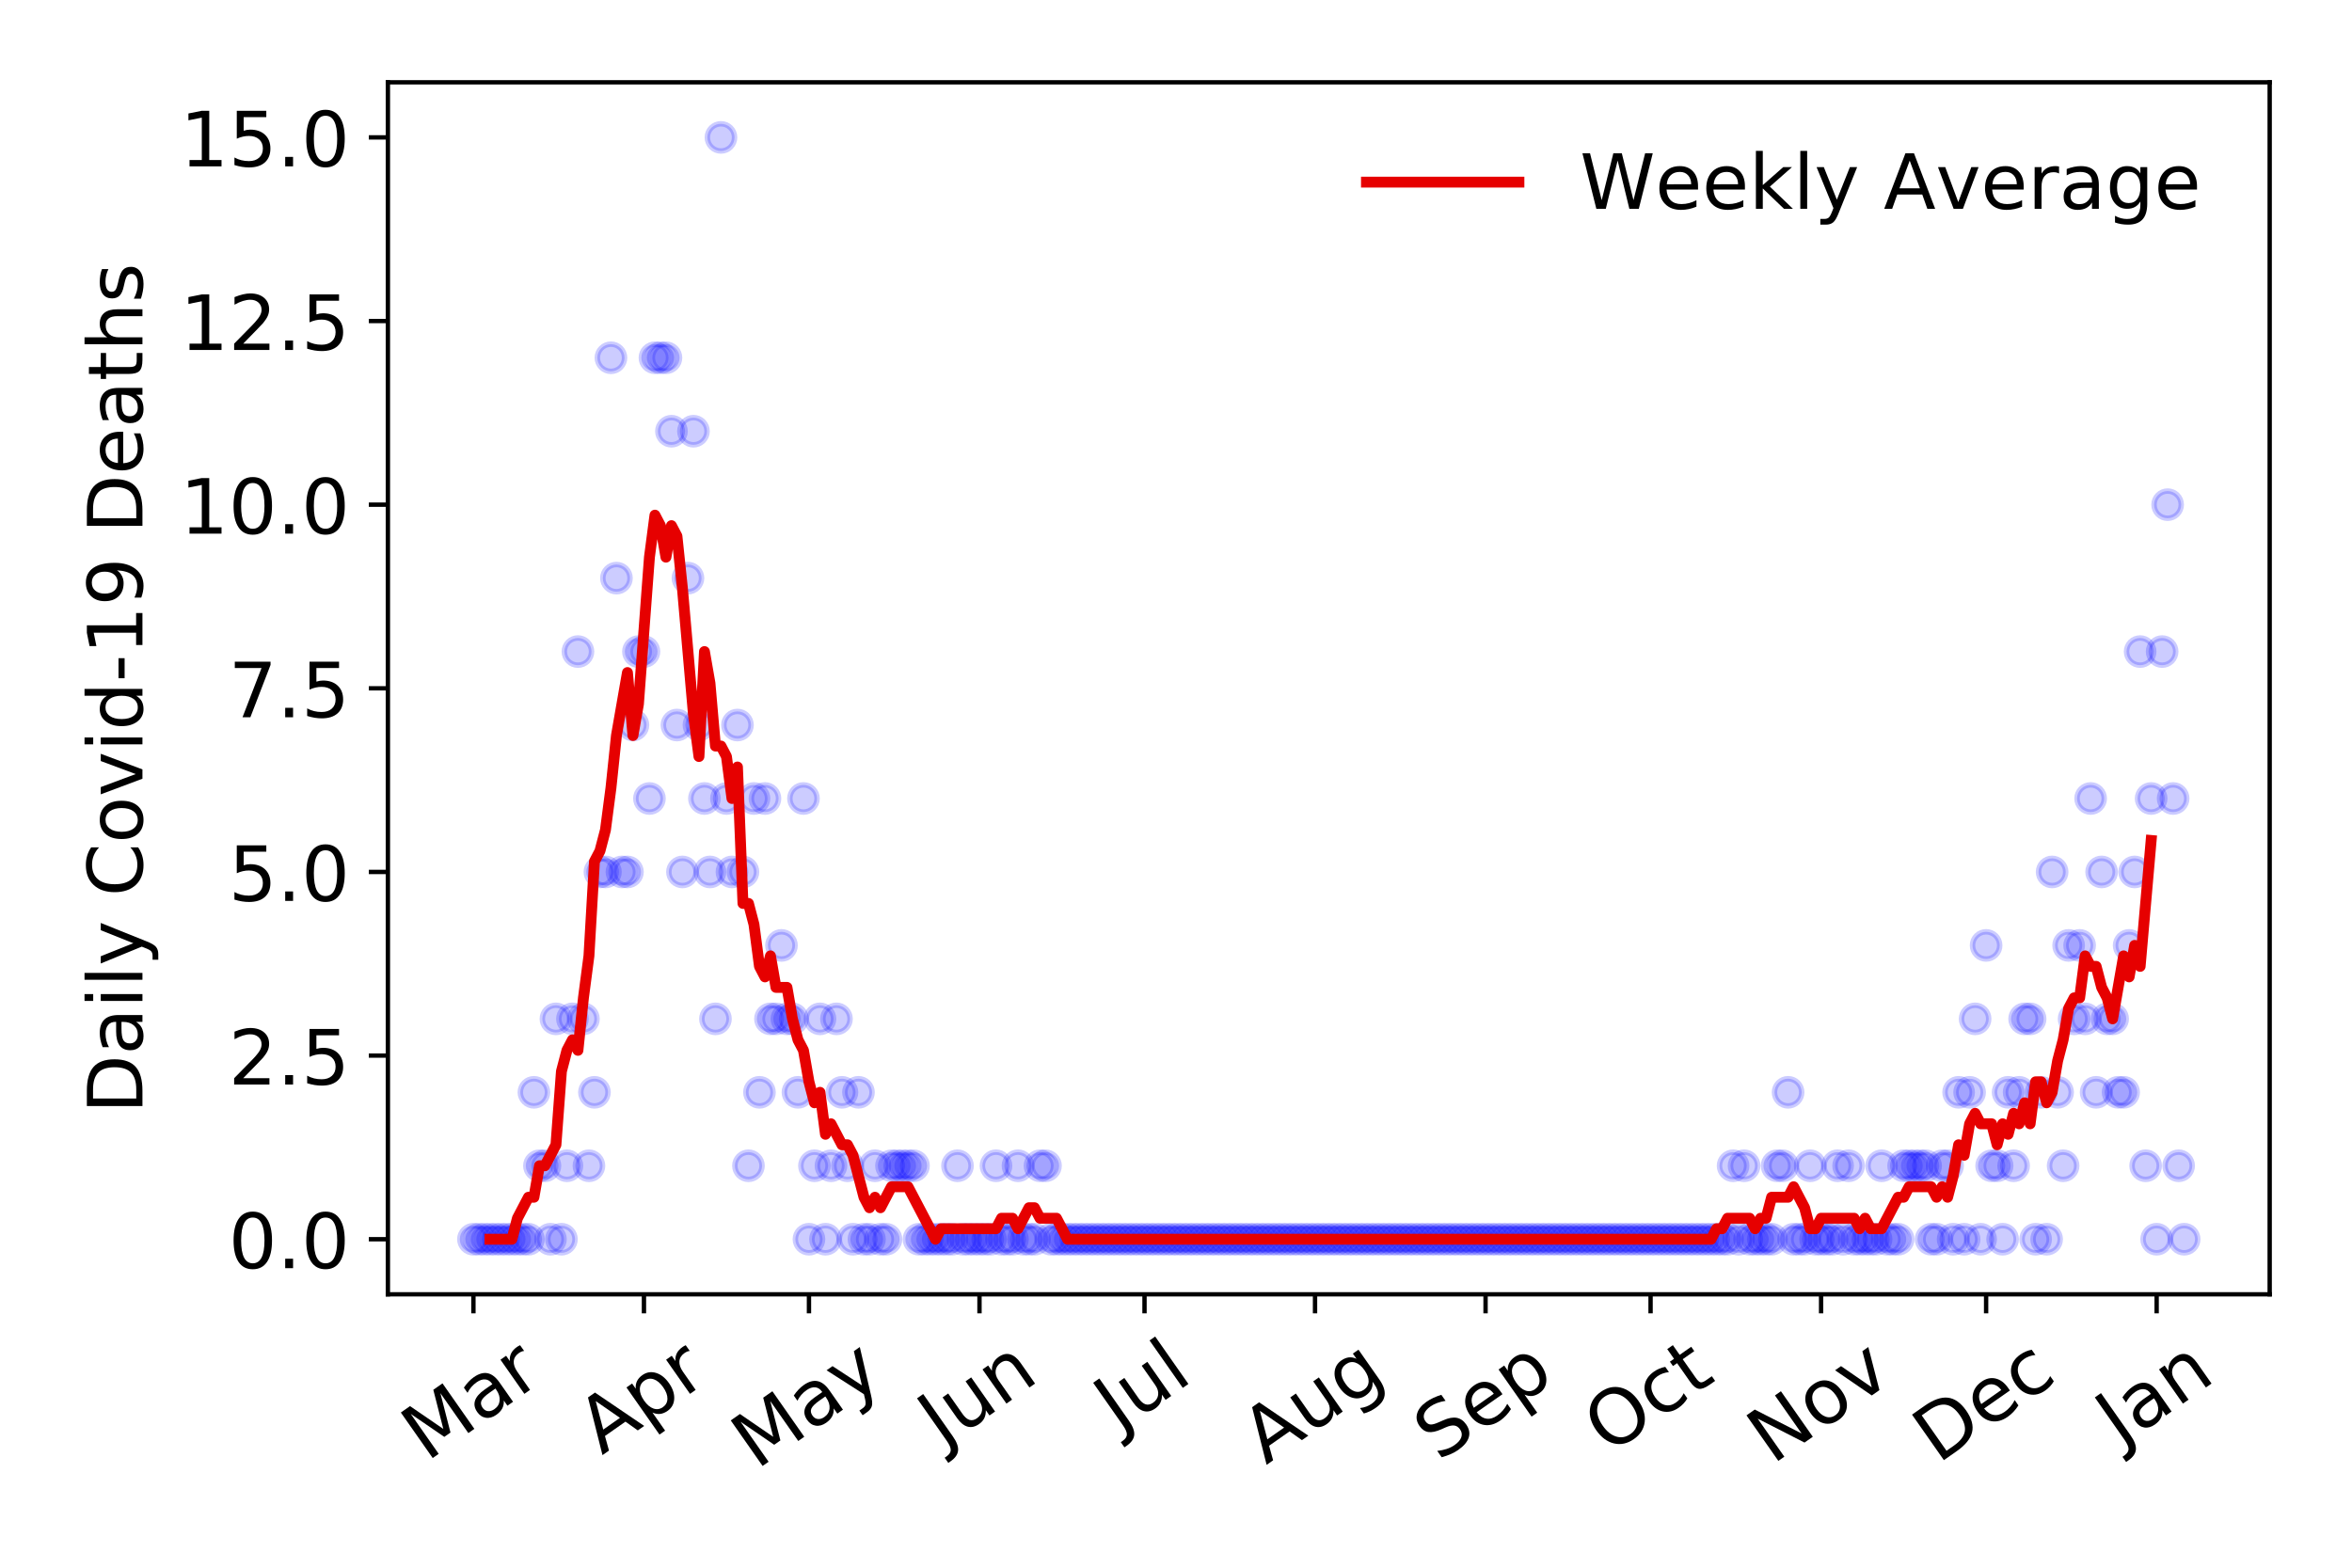 <?xml version="1.0" encoding="utf-8" standalone="no"?>
<!DOCTYPE svg PUBLIC "-//W3C//DTD SVG 1.1//EN"
  "http://www.w3.org/Graphics/SVG/1.1/DTD/svg11.dtd">
<!-- Created with matplotlib (https://matplotlib.org/) -->
<svg height="288pt" version="1.1" viewBox="0 0 432 288" width="432pt" xmlns="http://www.w3.org/2000/svg" xmlns:xlink="http://www.w3.org/1999/xlink">
 <defs>
  <style type="text/css">
*{stroke-linecap:butt;stroke-linejoin:round;}
  </style>
 </defs>
 <g id="figure_1">
  <g id="patch_1">
   <path d="M 0 288 
L 432 288 
L 432 0 
L 0 0 
z
" style="fill:#ffffff;"/>
  </g>
  <g id="axes_1">
   <g id="patch_2">
    <path d="M 71.245 237.778 
L 416.88 237.778 
L 416.88 15.12 
L 71.245 15.12 
z
" style="fill:#ffffff;"/>
   </g>
   <g id="matplotlib.axis_1">
    <g id="xtick_1">
     <g id="line2d_1">
      <defs>
       <path d="M 0 0 
L 0 3.5 
" id="mf286b6cb94" style="stroke:#000000;stroke-width:0.8;"/>
      </defs>
      <g>
       <use style="stroke:#000000;stroke-width:0.8;" x="86.956" xlink:href="#mf286b6cb94" y="237.778"/>
      </g>
     </g>
     <g id="text_1">
      <!-- Mar -->
      <defs>
       <path d="M 9.812 72.906 
L 24.516 72.906 
L 43.109 23.297 
L 61.812 72.906 
L 76.516 72.906 
L 76.516 0 
L 66.891 0 
L 66.891 64.016 
L 48.094 14.016 
L 38.188 14.016 
L 19.391 64.016 
L 19.391 0 
L 9.812 0 
z
" id="DejaVuSans-77"/>
       <path d="M 34.281 27.484 
Q 23.391 27.484 19.188 25 
Q 14.984 22.516 14.984 16.5 
Q 14.984 11.719 18.141 8.906 
Q 21.297 6.109 26.703 6.109 
Q 34.188 6.109 38.703 11.406 
Q 43.219 16.703 43.219 25.484 
L 43.219 27.484 
z
M 52.203 31.203 
L 52.203 0 
L 43.219 0 
L 43.219 8.297 
Q 40.141 3.328 35.547 0.953 
Q 30.953 -1.422 24.312 -1.422 
Q 15.922 -1.422 10.953 3.297 
Q 6 8.016 6 15.922 
Q 6 25.141 12.172 29.828 
Q 18.359 34.516 30.609 34.516 
L 43.219 34.516 
L 43.219 35.406 
Q 43.219 41.609 39.141 45 
Q 35.062 48.391 27.688 48.391 
Q 23 48.391 18.547 47.266 
Q 14.109 46.141 10.016 43.891 
L 10.016 52.203 
Q 14.938 54.109 19.578 55.047 
Q 24.219 56 28.609 56 
Q 40.484 56 46.344 49.844 
Q 52.203 43.703 52.203 31.203 
z
" id="DejaVuSans-97"/>
       <path d="M 41.109 46.297 
Q 39.594 47.172 37.812 47.578 
Q 36.031 48 33.891 48 
Q 26.266 48 22.188 43.047 
Q 18.109 38.094 18.109 28.812 
L 18.109 0 
L 9.078 0 
L 9.078 54.688 
L 18.109 54.688 
L 18.109 46.188 
Q 20.953 51.172 25.484 53.578 
Q 30.031 56 36.531 56 
Q 37.453 56 38.578 55.875 
Q 39.703 55.766 41.062 55.516 
z
" id="DejaVuSans-114"/>
      </defs>
      <g transform="translate(78.353 268.643)rotate(-35)scale(0.14 -0.14)">
       <use xlink:href="#DejaVuSans-77"/>
       <use x="86.279" xlink:href="#DejaVuSans-97"/>
       <use x="147.559" xlink:href="#DejaVuSans-114"/>
      </g>
     </g>
    </g>
    <g id="xtick_2">
     <g id="line2d_2">
      <g>
       <use style="stroke:#000000;stroke-width:0.8;" x="118.276" xlink:href="#mf286b6cb94" y="237.778"/>
      </g>
     </g>
     <g id="text_2">
      <!-- Apr -->
      <defs>
       <path d="M 34.188 63.188 
L 20.797 26.906 
L 47.609 26.906 
z
M 28.609 72.906 
L 39.797 72.906 
L 67.578 0 
L 57.328 0 
L 50.688 18.703 
L 17.828 18.703 
L 11.188 0 
L 0.781 0 
z
" id="DejaVuSans-65"/>
       <path d="M 18.109 8.203 
L 18.109 -20.797 
L 9.078 -20.797 
L 9.078 54.688 
L 18.109 54.688 
L 18.109 46.391 
Q 20.953 51.266 25.266 53.625 
Q 29.594 56 35.594 56 
Q 45.562 56 51.781 48.094 
Q 58.016 40.188 58.016 27.297 
Q 58.016 14.406 51.781 6.484 
Q 45.562 -1.422 35.594 -1.422 
Q 29.594 -1.422 25.266 0.953 
Q 20.953 3.328 18.109 8.203 
z
M 48.688 27.297 
Q 48.688 37.203 44.609 42.844 
Q 40.531 48.484 33.406 48.484 
Q 26.266 48.484 22.188 42.844 
Q 18.109 37.203 18.109 27.297 
Q 18.109 17.391 22.188 11.75 
Q 26.266 6.109 33.406 6.109 
Q 40.531 6.109 44.609 11.75 
Q 48.688 17.391 48.688 27.297 
z
" id="DejaVuSans-112"/>
      </defs>
      <g transform="translate(110.572 267.384)rotate(-35)scale(0.14 -0.14)">
       <use xlink:href="#DejaVuSans-65"/>
       <use x="68.408" xlink:href="#DejaVuSans-112"/>
       <use x="131.885" xlink:href="#DejaVuSans-114"/>
      </g>
     </g>
    </g>
    <g id="xtick_3">
     <g id="line2d_3">
      <g>
       <use style="stroke:#000000;stroke-width:0.8;" x="148.586" xlink:href="#mf286b6cb94" y="237.778"/>
      </g>
     </g>
     <g id="text_3">
      <!-- May -->
      <defs>
       <path d="M 32.172 -5.078 
Q 28.375 -14.844 24.75 -17.812 
Q 21.141 -20.797 15.094 -20.797 
L 7.906 -20.797 
L 7.906 -13.281 
L 13.188 -13.281 
Q 16.891 -13.281 18.938 -11.516 
Q 21 -9.766 23.484 -3.219 
L 25.094 0.875 
L 2.984 54.688 
L 12.5 54.688 
L 29.594 11.922 
L 46.688 54.688 
L 56.203 54.688 
z
" id="DejaVuSans-121"/>
      </defs>
      <g transform="translate(138.947 270.094)rotate(-35)scale(0.14 -0.14)">
       <use xlink:href="#DejaVuSans-77"/>
       <use x="86.279" xlink:href="#DejaVuSans-97"/>
       <use x="147.559" xlink:href="#DejaVuSans-121"/>
      </g>
     </g>
    </g>
    <g id="xtick_4">
     <g id="line2d_4">
      <g>
       <use style="stroke:#000000;stroke-width:0.8;" x="179.906" xlink:href="#mf286b6cb94" y="237.778"/>
      </g>
     </g>
     <g id="text_4">
      <!-- Jun -->
      <defs>
       <path d="M 9.812 72.906 
L 19.672 72.906 
L 19.672 5.078 
Q 19.672 -8.109 14.672 -14.062 
Q 9.672 -20.016 -1.422 -20.016 
L -5.172 -20.016 
L -5.172 -11.719 
L -2.094 -11.719 
Q 4.438 -11.719 7.125 -8.047 
Q 9.812 -4.391 9.812 5.078 
z
" id="DejaVuSans-74"/>
       <path d="M 8.5 21.578 
L 8.5 54.688 
L 17.484 54.688 
L 17.484 21.922 
Q 17.484 14.156 20.5 10.266 
Q 23.531 6.391 29.594 6.391 
Q 36.859 6.391 41.078 11.031 
Q 45.312 15.672 45.312 23.688 
L 45.312 54.688 
L 54.297 54.688 
L 54.297 0 
L 45.312 0 
L 45.312 8.406 
Q 42.047 3.422 37.719 1 
Q 33.406 -1.422 27.688 -1.422 
Q 18.266 -1.422 13.375 4.438 
Q 8.5 10.297 8.5 21.578 
z
M 31.109 56 
z
" id="DejaVuSans-117"/>
       <path d="M 54.891 33.016 
L 54.891 0 
L 45.906 0 
L 45.906 32.719 
Q 45.906 40.484 42.875 44.328 
Q 39.844 48.188 33.797 48.188 
Q 26.516 48.188 22.312 43.547 
Q 18.109 38.922 18.109 30.906 
L 18.109 0 
L 9.078 0 
L 9.078 54.688 
L 18.109 54.688 
L 18.109 46.188 
Q 21.344 51.125 25.703 53.562 
Q 30.078 56 35.797 56 
Q 45.219 56 50.047 50.172 
Q 54.891 44.344 54.891 33.016 
z
" id="DejaVuSans-110"/>
      </defs>
      <g transform="translate(173.163 266.039)rotate(-35)scale(0.14 -0.14)">
       <use xlink:href="#DejaVuSans-74"/>
       <use x="29.492" xlink:href="#DejaVuSans-117"/>
       <use x="92.871" xlink:href="#DejaVuSans-110"/>
      </g>
     </g>
    </g>
    <g id="xtick_5">
     <g id="line2d_5">
      <g>
       <use style="stroke:#000000;stroke-width:0.8;" x="210.216" xlink:href="#mf286b6cb94" y="237.778"/>
      </g>
     </g>
     <g id="text_5">
      <!-- Jul -->
      <defs>
       <path d="M 9.422 75.984 
L 18.406 75.984 
L 18.406 0 
L 9.422 0 
z
" id="DejaVuSans-108"/>
      </defs>
      <g transform="translate(205.514 263.181)rotate(-35)scale(0.14 -0.14)">
       <use xlink:href="#DejaVuSans-74"/>
       <use x="29.492" xlink:href="#DejaVuSans-117"/>
       <use x="92.871" xlink:href="#DejaVuSans-108"/>
      </g>
     </g>
    </g>
    <g id="xtick_6">
     <g id="line2d_6">
      <g>
       <use style="stroke:#000000;stroke-width:0.8;" x="241.537" xlink:href="#mf286b6cb94" y="237.778"/>
      </g>
     </g>
     <g id="text_6">
      <!-- Aug -->
      <defs>
       <path d="M 45.406 27.984 
Q 45.406 37.75 41.375 43.109 
Q 37.359 48.484 30.078 48.484 
Q 22.859 48.484 18.828 43.109 
Q 14.797 37.75 14.797 27.984 
Q 14.797 18.266 18.828 12.891 
Q 22.859 7.516 30.078 7.516 
Q 37.359 7.516 41.375 12.891 
Q 45.406 18.266 45.406 27.984 
z
M 54.391 6.781 
Q 54.391 -7.172 48.188 -13.984 
Q 42 -20.797 29.203 -20.797 
Q 24.469 -20.797 20.266 -20.094 
Q 16.062 -19.391 12.109 -17.922 
L 12.109 -9.188 
Q 16.062 -11.328 19.922 -12.344 
Q 23.781 -13.375 27.781 -13.375 
Q 36.625 -13.375 41.016 -8.766 
Q 45.406 -4.156 45.406 5.172 
L 45.406 9.625 
Q 42.625 4.781 38.281 2.391 
Q 33.938 0 27.875 0 
Q 17.828 0 11.672 7.656 
Q 5.516 15.328 5.516 27.984 
Q 5.516 40.672 11.672 48.328 
Q 17.828 56 27.875 56 
Q 33.938 56 38.281 53.609 
Q 42.625 51.219 45.406 46.391 
L 45.406 54.688 
L 54.391 54.688 
z
" id="DejaVuSans-103"/>
      </defs>
      <g transform="translate(232.556 269.172)rotate(-35)scale(0.14 -0.14)">
       <use xlink:href="#DejaVuSans-65"/>
       <use x="68.408" xlink:href="#DejaVuSans-117"/>
       <use x="131.787" xlink:href="#DejaVuSans-103"/>
      </g>
     </g>
    </g>
    <g id="xtick_7">
     <g id="line2d_7">
      <g>
       <use style="stroke:#000000;stroke-width:0.8;" x="272.857" xlink:href="#mf286b6cb94" y="237.778"/>
      </g>
     </g>
     <g id="text_7">
      <!-- Sep -->
      <defs>
       <path d="M 53.516 70.516 
L 53.516 60.891 
Q 47.906 63.578 42.922 64.891 
Q 37.938 66.219 33.297 66.219 
Q 25.25 66.219 20.875 63.094 
Q 16.5 59.969 16.5 54.203 
Q 16.5 49.359 19.406 46.891 
Q 22.312 44.438 30.422 42.922 
L 36.375 41.703 
Q 47.406 39.594 52.656 34.297 
Q 57.906 29 57.906 20.125 
Q 57.906 9.516 50.797 4.047 
Q 43.703 -1.422 29.984 -1.422 
Q 24.812 -1.422 18.969 -0.25 
Q 13.141 0.922 6.891 3.219 
L 6.891 13.375 
Q 12.891 10.016 18.656 8.297 
Q 24.422 6.594 29.984 6.594 
Q 38.422 6.594 43.016 9.906 
Q 47.609 13.234 47.609 19.391 
Q 47.609 24.75 44.312 27.781 
Q 41.016 30.812 33.5 32.328 
L 27.484 33.5 
Q 16.453 35.688 11.516 40.375 
Q 6.594 45.062 6.594 53.422 
Q 6.594 63.094 13.406 68.656 
Q 20.219 74.219 32.172 74.219 
Q 37.312 74.219 42.625 73.281 
Q 47.953 72.359 53.516 70.516 
z
" id="DejaVuSans-83"/>
       <path d="M 56.203 29.594 
L 56.203 25.203 
L 14.891 25.203 
Q 15.484 15.922 20.484 11.062 
Q 25.484 6.203 34.422 6.203 
Q 39.594 6.203 44.453 7.469 
Q 49.312 8.734 54.109 11.281 
L 54.109 2.781 
Q 49.266 0.734 44.188 -0.344 
Q 39.109 -1.422 33.891 -1.422 
Q 20.797 -1.422 13.156 6.188 
Q 5.516 13.812 5.516 26.812 
Q 5.516 40.234 12.766 48.109 
Q 20.016 56 32.328 56 
Q 43.359 56 49.781 48.891 
Q 56.203 41.797 56.203 29.594 
z
M 47.219 32.234 
Q 47.125 39.594 43.094 43.984 
Q 39.062 48.391 32.422 48.391 
Q 24.906 48.391 20.391 44.141 
Q 15.875 39.891 15.188 32.172 
z
" id="DejaVuSans-101"/>
      </defs>
      <g transform="translate(264.264 268.629)rotate(-35)scale(0.14 -0.14)">
       <use xlink:href="#DejaVuSans-83"/>
       <use x="63.477" xlink:href="#DejaVuSans-101"/>
       <use x="125" xlink:href="#DejaVuSans-112"/>
      </g>
     </g>
    </g>
    <g id="xtick_8">
     <g id="line2d_8">
      <g>
       <use style="stroke:#000000;stroke-width:0.8;" x="303.167" xlink:href="#mf286b6cb94" y="237.778"/>
      </g>
     </g>
     <g id="text_8">
      <!-- Oct -->
      <defs>
       <path d="M 39.406 66.219 
Q 28.656 66.219 22.328 58.203 
Q 16.016 50.203 16.016 36.375 
Q 16.016 22.609 22.328 14.594 
Q 28.656 6.594 39.406 6.594 
Q 50.141 6.594 56.422 14.594 
Q 62.703 22.609 62.703 36.375 
Q 62.703 50.203 56.422 58.203 
Q 50.141 66.219 39.406 66.219 
z
M 39.406 74.219 
Q 54.734 74.219 63.906 63.938 
Q 73.094 53.656 73.094 36.375 
Q 73.094 19.141 63.906 8.859 
Q 54.734 -1.422 39.406 -1.422 
Q 24.031 -1.422 14.812 8.828 
Q 5.609 19.094 5.609 36.375 
Q 5.609 53.656 14.812 63.938 
Q 24.031 74.219 39.406 74.219 
z
" id="DejaVuSans-79"/>
       <path d="M 48.781 52.594 
L 48.781 44.188 
Q 44.969 46.297 41.141 47.344 
Q 37.312 48.391 33.406 48.391 
Q 24.656 48.391 19.812 42.844 
Q 14.984 37.312 14.984 27.297 
Q 14.984 17.281 19.812 11.734 
Q 24.656 6.203 33.406 6.203 
Q 37.312 6.203 41.141 7.25 
Q 44.969 8.297 48.781 10.406 
L 48.781 2.094 
Q 45.016 0.344 40.984 -0.531 
Q 36.969 -1.422 32.422 -1.422 
Q 20.062 -1.422 12.781 6.344 
Q 5.516 14.109 5.516 27.297 
Q 5.516 40.672 12.859 48.328 
Q 20.219 56 33.016 56 
Q 37.156 56 41.109 55.141 
Q 45.062 54.297 48.781 52.594 
z
" id="DejaVuSans-99"/>
       <path d="M 18.312 70.219 
L 18.312 54.688 
L 36.812 54.688 
L 36.812 47.703 
L 18.312 47.703 
L 18.312 18.016 
Q 18.312 11.328 20.141 9.422 
Q 21.969 7.516 27.594 7.516 
L 36.812 7.516 
L 36.812 0 
L 27.594 0 
Q 17.188 0 13.234 3.875 
Q 9.281 7.766 9.281 18.016 
L 9.281 47.703 
L 2.688 47.703 
L 2.688 54.688 
L 9.281 54.688 
L 9.281 70.219 
z
" id="DejaVuSans-116"/>
      </defs>
      <g transform="translate(295.468 267.377)rotate(-35)scale(0.14 -0.14)">
       <use xlink:href="#DejaVuSans-79"/>
       <use x="78.711" xlink:href="#DejaVuSans-99"/>
       <use x="133.691" xlink:href="#DejaVuSans-116"/>
      </g>
     </g>
    </g>
    <g id="xtick_9">
     <g id="line2d_9">
      <g>
       <use style="stroke:#000000;stroke-width:0.8;" x="334.487" xlink:href="#mf286b6cb94" y="237.778"/>
      </g>
     </g>
     <g id="text_9">
      <!-- Nov -->
      <defs>
       <path d="M 9.812 72.906 
L 23.094 72.906 
L 55.422 11.922 
L 55.422 72.906 
L 64.984 72.906 
L 64.984 0 
L 51.703 0 
L 19.391 60.984 
L 19.391 0 
L 9.812 0 
z
" id="DejaVuSans-78"/>
       <path d="M 30.609 48.391 
Q 23.391 48.391 19.188 42.75 
Q 14.984 37.109 14.984 27.297 
Q 14.984 17.484 19.156 11.844 
Q 23.344 6.203 30.609 6.203 
Q 37.797 6.203 41.984 11.859 
Q 46.188 17.531 46.188 27.297 
Q 46.188 37.016 41.984 42.703 
Q 37.797 48.391 30.609 48.391 
z
M 30.609 56 
Q 42.328 56 49.016 48.375 
Q 55.719 40.766 55.719 27.297 
Q 55.719 13.875 49.016 6.219 
Q 42.328 -1.422 30.609 -1.422 
Q 18.844 -1.422 12.172 6.219 
Q 5.516 13.875 5.516 27.297 
Q 5.516 40.766 12.172 48.375 
Q 18.844 56 30.609 56 
z
" id="DejaVuSans-111"/>
       <path d="M 2.984 54.688 
L 12.5 54.688 
L 29.594 8.797 
L 46.688 54.688 
L 56.203 54.688 
L 35.688 0 
L 23.484 0 
z
" id="DejaVuSans-118"/>
      </defs>
      <g transform="translate(325.511 269.166)rotate(-35)scale(0.14 -0.14)">
       <use xlink:href="#DejaVuSans-78"/>
       <use x="74.805" xlink:href="#DejaVuSans-111"/>
       <use x="135.986" xlink:href="#DejaVuSans-118"/>
      </g>
     </g>
    </g>
    <g id="xtick_10">
     <g id="line2d_10">
      <g>
       <use style="stroke:#000000;stroke-width:0.8;" x="364.797" xlink:href="#mf286b6cb94" y="237.778"/>
      </g>
     </g>
     <g id="text_10">
      <!-- Dec -->
      <defs>
       <path d="M 19.672 64.797 
L 19.672 8.109 
L 31.594 8.109 
Q 46.688 8.109 53.688 14.938 
Q 60.688 21.781 60.688 36.531 
Q 60.688 51.172 53.688 57.984 
Q 46.688 64.797 31.594 64.797 
z
M 9.812 72.906 
L 30.078 72.906 
Q 51.266 72.906 61.172 64.094 
Q 71.094 55.281 71.094 36.531 
Q 71.094 17.672 61.125 8.828 
Q 51.172 0 30.078 0 
L 9.812 0 
z
" id="DejaVuSans-68"/>
      </defs>
      <g transform="translate(355.917 269.032)rotate(-35)scale(0.14 -0.14)">
       <use xlink:href="#DejaVuSans-68"/>
       <use x="77.002" xlink:href="#DejaVuSans-101"/>
       <use x="138.525" xlink:href="#DejaVuSans-99"/>
      </g>
     </g>
    </g>
    <g id="xtick_11">
     <g id="line2d_11">
      <g>
       <use style="stroke:#000000;stroke-width:0.8;" x="396.118" xlink:href="#mf286b6cb94" y="237.778"/>
      </g>
     </g>
     <g id="text_11">
      <!-- Jan -->
      <g transform="translate(389.494 265.871)rotate(-35)scale(0.14 -0.14)">
       <use xlink:href="#DejaVuSans-74"/>
       <use x="29.492" xlink:href="#DejaVuSans-97"/>
       <use x="90.771" xlink:href="#DejaVuSans-110"/>
      </g>
     </g>
    </g>
   </g>
   <g id="matplotlib.axis_2">
    <g id="ytick_1">
     <g id="line2d_12">
      <defs>
       <path d="M 0 0 
L -3.5 0 
" id="md997a36d85" style="stroke:#000000;stroke-width:0.8;"/>
      </defs>
      <g>
       <use style="stroke:#000000;stroke-width:0.8;" x="71.245" xlink:href="#md997a36d85" y="227.657"/>
      </g>
     </g>
     <g id="text_12">
      <!-- 0.0 -->
      <defs>
       <path d="M 31.781 66.406 
Q 24.172 66.406 20.328 58.906 
Q 16.5 51.422 16.5 36.375 
Q 16.5 21.391 20.328 13.891 
Q 24.172 6.391 31.781 6.391 
Q 39.453 6.391 43.281 13.891 
Q 47.125 21.391 47.125 36.375 
Q 47.125 51.422 43.281 58.906 
Q 39.453 66.406 31.781 66.406 
z
M 31.781 74.219 
Q 44.047 74.219 50.516 64.516 
Q 56.984 54.828 56.984 36.375 
Q 56.984 17.969 50.516 8.266 
Q 44.047 -1.422 31.781 -1.422 
Q 19.531 -1.422 13.062 8.266 
Q 6.594 17.969 6.594 36.375 
Q 6.594 54.828 13.062 64.516 
Q 19.531 74.219 31.781 74.219 
z
" id="DejaVuSans-48"/>
       <path d="M 10.688 12.406 
L 21 12.406 
L 21 0 
L 10.688 0 
z
" id="DejaVuSans-46"/>
      </defs>
      <g transform="translate(41.981 232.976)scale(0.14 -0.14)">
       <use xlink:href="#DejaVuSans-48"/>
       <use x="63.623" xlink:href="#DejaVuSans-46"/>
       <use x="95.41" xlink:href="#DejaVuSans-48"/>
      </g>
     </g>
    </g>
    <g id="ytick_2">
     <g id="line2d_13">
      <g>
       <use style="stroke:#000000;stroke-width:0.8;" x="71.245" xlink:href="#md997a36d85" y="193.921"/>
      </g>
     </g>
     <g id="text_13">
      <!-- 2.5 -->
      <defs>
       <path d="M 19.188 8.297 
L 53.609 8.297 
L 53.609 0 
L 7.328 0 
L 7.328 8.297 
Q 12.938 14.109 22.625 23.891 
Q 32.328 33.688 34.812 36.531 
Q 39.547 41.844 41.422 45.531 
Q 43.312 49.219 43.312 52.781 
Q 43.312 58.594 39.234 62.25 
Q 35.156 65.922 28.609 65.922 
Q 23.969 65.922 18.812 64.312 
Q 13.672 62.703 7.812 59.422 
L 7.812 69.391 
Q 13.766 71.781 18.938 73 
Q 24.125 74.219 28.422 74.219 
Q 39.75 74.219 46.484 68.547 
Q 53.219 62.891 53.219 53.422 
Q 53.219 48.922 51.531 44.891 
Q 49.859 40.875 45.406 35.406 
Q 44.188 33.984 37.641 27.219 
Q 31.109 20.453 19.188 8.297 
z
" id="DejaVuSans-50"/>
       <path d="M 10.797 72.906 
L 49.516 72.906 
L 49.516 64.594 
L 19.828 64.594 
L 19.828 46.734 
Q 21.969 47.469 24.109 47.828 
Q 26.266 48.188 28.422 48.188 
Q 40.625 48.188 47.75 41.5 
Q 54.891 34.812 54.891 23.391 
Q 54.891 11.625 47.562 5.094 
Q 40.234 -1.422 26.906 -1.422 
Q 22.312 -1.422 17.547 -0.641 
Q 12.797 0.141 7.719 1.703 
L 7.719 11.625 
Q 12.109 9.234 16.797 8.062 
Q 21.484 6.891 26.703 6.891 
Q 35.156 6.891 40.078 11.328 
Q 45.016 15.766 45.016 23.391 
Q 45.016 31 40.078 35.438 
Q 35.156 39.891 26.703 39.891 
Q 22.75 39.891 18.812 39.016 
Q 14.891 38.141 10.797 36.281 
z
" id="DejaVuSans-53"/>
      </defs>
      <g transform="translate(41.981 199.24)scale(0.14 -0.14)">
       <use xlink:href="#DejaVuSans-50"/>
       <use x="63.623" xlink:href="#DejaVuSans-46"/>
       <use x="95.41" xlink:href="#DejaVuSans-53"/>
      </g>
     </g>
    </g>
    <g id="ytick_3">
     <g id="line2d_14">
      <g>
       <use style="stroke:#000000;stroke-width:0.8;" x="71.245" xlink:href="#md997a36d85" y="160.185"/>
      </g>
     </g>
     <g id="text_14">
      <!-- 5.0 -->
      <g transform="translate(41.981 165.504)scale(0.14 -0.14)">
       <use xlink:href="#DejaVuSans-53"/>
       <use x="63.623" xlink:href="#DejaVuSans-46"/>
       <use x="95.41" xlink:href="#DejaVuSans-48"/>
      </g>
     </g>
    </g>
    <g id="ytick_4">
     <g id="line2d_15">
      <g>
       <use style="stroke:#000000;stroke-width:0.8;" x="71.245" xlink:href="#md997a36d85" y="126.449"/>
      </g>
     </g>
     <g id="text_15">
      <!-- 7.5 -->
      <defs>
       <path d="M 8.203 72.906 
L 55.078 72.906 
L 55.078 68.703 
L 28.609 0 
L 18.312 0 
L 43.219 64.594 
L 8.203 64.594 
z
" id="DejaVuSans-55"/>
      </defs>
      <g transform="translate(41.981 131.768)scale(0.14 -0.14)">
       <use xlink:href="#DejaVuSans-55"/>
       <use x="63.623" xlink:href="#DejaVuSans-46"/>
       <use x="95.41" xlink:href="#DejaVuSans-53"/>
      </g>
     </g>
    </g>
    <g id="ytick_5">
     <g id="line2d_16">
      <g>
       <use style="stroke:#000000;stroke-width:0.8;" x="71.245" xlink:href="#md997a36d85" y="92.713"/>
      </g>
     </g>
     <g id="text_16">
      <!-- 10.0 -->
      <defs>
       <path d="M 12.406 8.297 
L 28.516 8.297 
L 28.516 63.922 
L 10.984 60.406 
L 10.984 69.391 
L 28.422 72.906 
L 38.281 72.906 
L 38.281 8.297 
L 54.391 8.297 
L 54.391 0 
L 12.406 0 
z
" id="DejaVuSans-49"/>
      </defs>
      <g transform="translate(33.073 98.032)scale(0.14 -0.14)">
       <use xlink:href="#DejaVuSans-49"/>
       <use x="63.623" xlink:href="#DejaVuSans-48"/>
       <use x="127.246" xlink:href="#DejaVuSans-46"/>
       <use x="159.033" xlink:href="#DejaVuSans-48"/>
      </g>
     </g>
    </g>
    <g id="ytick_6">
     <g id="line2d_17">
      <g>
       <use style="stroke:#000000;stroke-width:0.8;" x="71.245" xlink:href="#md997a36d85" y="58.977"/>
      </g>
     </g>
     <g id="text_17">
      <!-- 12.5 -->
      <g transform="translate(33.073 64.296)scale(0.14 -0.14)">
       <use xlink:href="#DejaVuSans-49"/>
       <use x="63.623" xlink:href="#DejaVuSans-50"/>
       <use x="127.246" xlink:href="#DejaVuSans-46"/>
       <use x="159.033" xlink:href="#DejaVuSans-53"/>
      </g>
     </g>
    </g>
    <g id="ytick_7">
     <g id="line2d_18">
      <g>
       <use style="stroke:#000000;stroke-width:0.8;" x="71.245" xlink:href="#md997a36d85" y="25.241"/>
      </g>
     </g>
     <g id="text_18">
      <!-- 15.0 -->
      <g transform="translate(33.073 30.56)scale(0.14 -0.14)">
       <use xlink:href="#DejaVuSans-49"/>
       <use x="63.623" xlink:href="#DejaVuSans-53"/>
       <use x="127.246" xlink:href="#DejaVuSans-46"/>
       <use x="159.033" xlink:href="#DejaVuSans-48"/>
      </g>
     </g>
    </g>
    <g id="text_19">
     <!-- Daily Covid-19 Deaths -->
     <defs>
      <path d="M 9.422 54.688 
L 18.406 54.688 
L 18.406 0 
L 9.422 0 
z
M 9.422 75.984 
L 18.406 75.984 
L 18.406 64.594 
L 9.422 64.594 
z
" id="DejaVuSans-105"/>
      <path id="DejaVuSans-32"/>
      <path d="M 64.406 67.281 
L 64.406 56.891 
Q 59.422 61.531 53.781 63.812 
Q 48.141 66.109 41.797 66.109 
Q 29.297 66.109 22.656 58.469 
Q 16.016 50.828 16.016 36.375 
Q 16.016 21.969 22.656 14.328 
Q 29.297 6.688 41.797 6.688 
Q 48.141 6.688 53.781 8.984 
Q 59.422 11.281 64.406 15.922 
L 64.406 5.609 
Q 59.234 2.094 53.438 0.328 
Q 47.656 -1.422 41.219 -1.422 
Q 24.656 -1.422 15.125 8.703 
Q 5.609 18.844 5.609 36.375 
Q 5.609 53.953 15.125 64.078 
Q 24.656 74.219 41.219 74.219 
Q 47.75 74.219 53.531 72.484 
Q 59.328 70.75 64.406 67.281 
z
" id="DejaVuSans-67"/>
      <path d="M 45.406 46.391 
L 45.406 75.984 
L 54.391 75.984 
L 54.391 0 
L 45.406 0 
L 45.406 8.203 
Q 42.578 3.328 38.25 0.953 
Q 33.938 -1.422 27.875 -1.422 
Q 17.969 -1.422 11.734 6.484 
Q 5.516 14.406 5.516 27.297 
Q 5.516 40.188 11.734 48.094 
Q 17.969 56 27.875 56 
Q 33.938 56 38.25 53.625 
Q 42.578 51.266 45.406 46.391 
z
M 14.797 27.297 
Q 14.797 17.391 18.875 11.75 
Q 22.953 6.109 30.078 6.109 
Q 37.203 6.109 41.297 11.75 
Q 45.406 17.391 45.406 27.297 
Q 45.406 37.203 41.297 42.844 
Q 37.203 48.484 30.078 48.484 
Q 22.953 48.484 18.875 42.844 
Q 14.797 37.203 14.797 27.297 
z
" id="DejaVuSans-100"/>
      <path d="M 4.891 31.391 
L 31.203 31.391 
L 31.203 23.391 
L 4.891 23.391 
z
" id="DejaVuSans-45"/>
      <path d="M 10.984 1.516 
L 10.984 10.5 
Q 14.703 8.734 18.5 7.812 
Q 22.312 6.891 25.984 6.891 
Q 35.75 6.891 40.891 13.453 
Q 46.047 20.016 46.781 33.406 
Q 43.953 29.203 39.594 26.953 
Q 35.25 24.703 29.984 24.703 
Q 19.047 24.703 12.672 31.312 
Q 6.297 37.938 6.297 49.422 
Q 6.297 60.641 12.938 67.422 
Q 19.578 74.219 30.609 74.219 
Q 43.266 74.219 49.922 64.516 
Q 56.594 54.828 56.594 36.375 
Q 56.594 19.141 48.406 8.859 
Q 40.234 -1.422 26.422 -1.422 
Q 22.703 -1.422 18.891 -0.688 
Q 15.094 0.047 10.984 1.516 
z
M 30.609 32.422 
Q 37.25 32.422 41.125 36.953 
Q 45.016 41.5 45.016 49.422 
Q 45.016 57.281 41.125 61.844 
Q 37.25 66.406 30.609 66.406 
Q 23.969 66.406 20.094 61.844 
Q 16.219 57.281 16.219 49.422 
Q 16.219 41.5 20.094 36.953 
Q 23.969 32.422 30.609 32.422 
z
" id="DejaVuSans-57"/>
      <path d="M 54.891 33.016 
L 54.891 0 
L 45.906 0 
L 45.906 32.719 
Q 45.906 40.484 42.875 44.328 
Q 39.844 48.188 33.797 48.188 
Q 26.516 48.188 22.312 43.547 
Q 18.109 38.922 18.109 30.906 
L 18.109 0 
L 9.078 0 
L 9.078 75.984 
L 18.109 75.984 
L 18.109 46.188 
Q 21.344 51.125 25.703 53.562 
Q 30.078 56 35.797 56 
Q 45.219 56 50.047 50.172 
Q 54.891 44.344 54.891 33.016 
z
" id="DejaVuSans-104"/>
      <path d="M 44.281 53.078 
L 44.281 44.578 
Q 40.484 46.531 36.375 47.5 
Q 32.281 48.484 27.875 48.484 
Q 21.188 48.484 17.844 46.438 
Q 14.5 44.391 14.5 40.281 
Q 14.5 37.156 16.891 35.375 
Q 19.281 33.594 26.516 31.984 
L 29.594 31.297 
Q 39.156 29.25 43.188 25.516 
Q 47.219 21.781 47.219 15.094 
Q 47.219 7.469 41.188 3.016 
Q 35.156 -1.422 24.609 -1.422 
Q 20.219 -1.422 15.453 -0.562 
Q 10.688 0.297 5.422 2 
L 5.422 11.281 
Q 10.406 8.688 15.234 7.391 
Q 20.062 6.109 24.812 6.109 
Q 31.156 6.109 34.562 8.281 
Q 37.984 10.453 37.984 14.406 
Q 37.984 18.062 35.516 20.016 
Q 33.062 21.969 24.703 23.781 
L 21.578 24.516 
Q 13.234 26.266 9.516 29.906 
Q 5.812 33.547 5.812 39.891 
Q 5.812 47.609 11.281 51.797 
Q 16.75 56 26.812 56 
Q 31.781 56 36.172 55.266 
Q 40.578 54.547 44.281 53.078 
z
" id="DejaVuSans-115"/>
     </defs>
     <g transform="translate(26.162 204.56)rotate(-90)scale(0.14 -0.14)">
      <use xlink:href="#DejaVuSans-68"/>
      <use x="77.002" xlink:href="#DejaVuSans-97"/>
      <use x="138.281" xlink:href="#DejaVuSans-105"/>
      <use x="166.064" xlink:href="#DejaVuSans-108"/>
      <use x="193.848" xlink:href="#DejaVuSans-121"/>
      <use x="253.027" xlink:href="#DejaVuSans-32"/>
      <use x="284.814" xlink:href="#DejaVuSans-67"/>
      <use x="354.639" xlink:href="#DejaVuSans-111"/>
      <use x="415.82" xlink:href="#DejaVuSans-118"/>
      <use x="475" xlink:href="#DejaVuSans-105"/>
      <use x="502.783" xlink:href="#DejaVuSans-100"/>
      <use x="566.26" xlink:href="#DejaVuSans-45"/>
      <use x="602.344" xlink:href="#DejaVuSans-49"/>
      <use x="665.967" xlink:href="#DejaVuSans-57"/>
      <use x="729.59" xlink:href="#DejaVuSans-32"/>
      <use x="761.377" xlink:href="#DejaVuSans-68"/>
      <use x="838.379" xlink:href="#DejaVuSans-101"/>
      <use x="899.902" xlink:href="#DejaVuSans-97"/>
      <use x="961.182" xlink:href="#DejaVuSans-116"/>
      <use x="1000.391" xlink:href="#DejaVuSans-104"/>
      <use x="1063.77" xlink:href="#DejaVuSans-115"/>
     </g>
    </g>
   </g>
   <g id="line2d_19">
    <defs>
     <path d="M 0 2.5 
C 0.663 2.5 1.299 2.237 1.768 1.768 
C 2.237 1.299 2.5 0.663 2.5 0 
C 2.5 -0.663 2.237 -1.299 1.768 -1.768 
C 1.299 -2.237 0.663 -2.5 0 -2.5 
C -0.663 -2.5 -1.299 -2.237 -1.768 -1.768 
C -2.237 -1.299 -2.5 -0.663 -2.5 0 
C -2.5 0.663 -2.237 1.299 -1.768 1.768 
C -1.299 2.237 -0.663 2.5 0 2.5 
z
" id="m598c34f0db" style="stroke:#0000ff;stroke-opacity:0.2;"/>
    </defs>
    <g clip-path="url(#p5c440572ff)">
     <use style="fill:#0000ff;fill-opacity:0.2;stroke:#0000ff;stroke-opacity:0.2;" x="86.956" xlink:href="#m598c34f0db" y="227.657"/>
     <use style="fill:#0000ff;fill-opacity:0.2;stroke:#0000ff;stroke-opacity:0.2;" x="87.966" xlink:href="#m598c34f0db" y="227.657"/>
     <use style="fill:#0000ff;fill-opacity:0.2;stroke:#0000ff;stroke-opacity:0.2;" x="88.976" xlink:href="#m598c34f0db" y="227.657"/>
     <use style="fill:#0000ff;fill-opacity:0.2;stroke:#0000ff;stroke-opacity:0.2;" x="89.987" xlink:href="#m598c34f0db" y="227.657"/>
     <use style="fill:#0000ff;fill-opacity:0.2;stroke:#0000ff;stroke-opacity:0.2;" x="90.997" xlink:href="#m598c34f0db" y="227.657"/>
     <use style="fill:#0000ff;fill-opacity:0.2;stroke:#0000ff;stroke-opacity:0.2;" x="92.007" xlink:href="#m598c34f0db" y="227.657"/>
     <use style="fill:#0000ff;fill-opacity:0.2;stroke:#0000ff;stroke-opacity:0.2;" x="93.018" xlink:href="#m598c34f0db" y="227.657"/>
     <use style="fill:#0000ff;fill-opacity:0.2;stroke:#0000ff;stroke-opacity:0.2;" x="94.028" xlink:href="#m598c34f0db" y="227.657"/>
     <use style="fill:#0000ff;fill-opacity:0.2;stroke:#0000ff;stroke-opacity:0.2;" x="95.038" xlink:href="#m598c34f0db" y="227.657"/>
     <use style="fill:#0000ff;fill-opacity:0.2;stroke:#0000ff;stroke-opacity:0.2;" x="96.049" xlink:href="#m598c34f0db" y="227.657"/>
     <use style="fill:#0000ff;fill-opacity:0.2;stroke:#0000ff;stroke-opacity:0.2;" x="97.059" xlink:href="#m598c34f0db" y="227.657"/>
     <use style="fill:#0000ff;fill-opacity:0.2;stroke:#0000ff;stroke-opacity:0.2;" x="98.069" xlink:href="#m598c34f0db" y="200.668"/>
     <use style="fill:#0000ff;fill-opacity:0.2;stroke:#0000ff;stroke-opacity:0.2;" x="99.08" xlink:href="#m598c34f0db" y="214.163"/>
     <use style="fill:#0000ff;fill-opacity:0.2;stroke:#0000ff;stroke-opacity:0.2;" x="100.09" xlink:href="#m598c34f0db" y="214.163"/>
     <use style="fill:#0000ff;fill-opacity:0.2;stroke:#0000ff;stroke-opacity:0.2;" x="101.1" xlink:href="#m598c34f0db" y="227.657"/>
     <use style="fill:#0000ff;fill-opacity:0.2;stroke:#0000ff;stroke-opacity:0.2;" x="102.111" xlink:href="#m598c34f0db" y="187.174"/>
     <use style="fill:#0000ff;fill-opacity:0.2;stroke:#0000ff;stroke-opacity:0.2;" x="103.121" xlink:href="#m598c34f0db" y="227.657"/>
     <use style="fill:#0000ff;fill-opacity:0.2;stroke:#0000ff;stroke-opacity:0.2;" x="104.131" xlink:href="#m598c34f0db" y="214.163"/>
     <use style="fill:#0000ff;fill-opacity:0.2;stroke:#0000ff;stroke-opacity:0.2;" x="105.142" xlink:href="#m598c34f0db" y="187.174"/>
     <use style="fill:#0000ff;fill-opacity:0.2;stroke:#0000ff;stroke-opacity:0.2;" x="106.152" xlink:href="#m598c34f0db" y="119.702"/>
     <use style="fill:#0000ff;fill-opacity:0.2;stroke:#0000ff;stroke-opacity:0.2;" x="107.162" xlink:href="#m598c34f0db" y="187.174"/>
     <use style="fill:#0000ff;fill-opacity:0.2;stroke:#0000ff;stroke-opacity:0.2;" x="108.173" xlink:href="#m598c34f0db" y="214.163"/>
     <use style="fill:#0000ff;fill-opacity:0.2;stroke:#0000ff;stroke-opacity:0.2;" x="109.183" xlink:href="#m598c34f0db" y="200.668"/>
     <use style="fill:#0000ff;fill-opacity:0.2;stroke:#0000ff;stroke-opacity:0.2;" x="110.193" xlink:href="#m598c34f0db" y="160.185"/>
     <use style="fill:#0000ff;fill-opacity:0.2;stroke:#0000ff;stroke-opacity:0.2;" x="111.204" xlink:href="#m598c34f0db" y="160.185"/>
     <use style="fill:#0000ff;fill-opacity:0.2;stroke:#0000ff;stroke-opacity:0.2;" x="112.214" xlink:href="#m598c34f0db" y="65.724"/>
     <use style="fill:#0000ff;fill-opacity:0.2;stroke:#0000ff;stroke-opacity:0.2;" x="113.224" xlink:href="#m598c34f0db" y="106.207"/>
     <use style="fill:#0000ff;fill-opacity:0.2;stroke:#0000ff;stroke-opacity:0.2;" x="114.235" xlink:href="#m598c34f0db" y="160.185"/>
     <use style="fill:#0000ff;fill-opacity:0.2;stroke:#0000ff;stroke-opacity:0.2;" x="115.245" xlink:href="#m598c34f0db" y="160.185"/>
     <use style="fill:#0000ff;fill-opacity:0.2;stroke:#0000ff;stroke-opacity:0.2;" x="116.255" xlink:href="#m598c34f0db" y="133.196"/>
     <use style="fill:#0000ff;fill-opacity:0.2;stroke:#0000ff;stroke-opacity:0.2;" x="117.266" xlink:href="#m598c34f0db" y="119.702"/>
     <use style="fill:#0000ff;fill-opacity:0.2;stroke:#0000ff;stroke-opacity:0.2;" x="118.276" xlink:href="#m598c34f0db" y="119.702"/>
     <use style="fill:#0000ff;fill-opacity:0.2;stroke:#0000ff;stroke-opacity:0.2;" x="119.286" xlink:href="#m598c34f0db" y="146.691"/>
     <use style="fill:#0000ff;fill-opacity:0.2;stroke:#0000ff;stroke-opacity:0.2;" x="120.297" xlink:href="#m598c34f0db" y="65.724"/>
     <use style="fill:#0000ff;fill-opacity:0.2;stroke:#0000ff;stroke-opacity:0.2;" x="121.307" xlink:href="#m598c34f0db" y="65.724"/>
     <use style="fill:#0000ff;fill-opacity:0.2;stroke:#0000ff;stroke-opacity:0.2;" x="122.317" xlink:href="#m598c34f0db" y="65.724"/>
     <use style="fill:#0000ff;fill-opacity:0.2;stroke:#0000ff;stroke-opacity:0.2;" x="123.328" xlink:href="#m598c34f0db" y="79.219"/>
     <use style="fill:#0000ff;fill-opacity:0.2;stroke:#0000ff;stroke-opacity:0.2;" x="124.338" xlink:href="#m598c34f0db" y="133.196"/>
     <use style="fill:#0000ff;fill-opacity:0.2;stroke:#0000ff;stroke-opacity:0.2;" x="125.348" xlink:href="#m598c34f0db" y="160.185"/>
     <use style="fill:#0000ff;fill-opacity:0.2;stroke:#0000ff;stroke-opacity:0.2;" x="126.359" xlink:href="#m598c34f0db" y="106.207"/>
     <use style="fill:#0000ff;fill-opacity:0.2;stroke:#0000ff;stroke-opacity:0.2;" x="127.369" xlink:href="#m598c34f0db" y="79.219"/>
     <use style="fill:#0000ff;fill-opacity:0.2;stroke:#0000ff;stroke-opacity:0.2;" x="128.379" xlink:href="#m598c34f0db" y="133.196"/>
     <use style="fill:#0000ff;fill-opacity:0.2;stroke:#0000ff;stroke-opacity:0.2;" x="129.39" xlink:href="#m598c34f0db" y="146.691"/>
     <use style="fill:#0000ff;fill-opacity:0.2;stroke:#0000ff;stroke-opacity:0.2;" x="130.4" xlink:href="#m598c34f0db" y="160.185"/>
     <use style="fill:#0000ff;fill-opacity:0.2;stroke:#0000ff;stroke-opacity:0.2;" x="131.41" xlink:href="#m598c34f0db" y="187.174"/>
     <use style="fill:#0000ff;fill-opacity:0.2;stroke:#0000ff;stroke-opacity:0.2;" x="132.421" xlink:href="#m598c34f0db" y="25.241"/>
     <use style="fill:#0000ff;fill-opacity:0.2;stroke:#0000ff;stroke-opacity:0.2;" x="133.431" xlink:href="#m598c34f0db" y="146.691"/>
     <use style="fill:#0000ff;fill-opacity:0.2;stroke:#0000ff;stroke-opacity:0.2;" x="134.441" xlink:href="#m598c34f0db" y="160.185"/>
     <use style="fill:#0000ff;fill-opacity:0.2;stroke:#0000ff;stroke-opacity:0.2;" x="135.452" xlink:href="#m598c34f0db" y="133.196"/>
     <use style="fill:#0000ff;fill-opacity:0.2;stroke:#0000ff;stroke-opacity:0.2;" x="136.462" xlink:href="#m598c34f0db" y="160.185"/>
     <use style="fill:#0000ff;fill-opacity:0.2;stroke:#0000ff;stroke-opacity:0.2;" x="137.472" xlink:href="#m598c34f0db" y="214.163"/>
     <use style="fill:#0000ff;fill-opacity:0.2;stroke:#0000ff;stroke-opacity:0.2;" x="138.483" xlink:href="#m598c34f0db" y="146.691"/>
     <use style="fill:#0000ff;fill-opacity:0.2;stroke:#0000ff;stroke-opacity:0.2;" x="139.493" xlink:href="#m598c34f0db" y="200.668"/>
     <use style="fill:#0000ff;fill-opacity:0.2;stroke:#0000ff;stroke-opacity:0.2;" x="140.503" xlink:href="#m598c34f0db" y="146.691"/>
     <use style="fill:#0000ff;fill-opacity:0.2;stroke:#0000ff;stroke-opacity:0.2;" x="141.514" xlink:href="#m598c34f0db" y="187.174"/>
     <use style="fill:#0000ff;fill-opacity:0.2;stroke:#0000ff;stroke-opacity:0.2;" x="142.524" xlink:href="#m598c34f0db" y="187.174"/>
     <use style="fill:#0000ff;fill-opacity:0.2;stroke:#0000ff;stroke-opacity:0.2;" x="143.534" xlink:href="#m598c34f0db" y="173.68"/>
     <use style="fill:#0000ff;fill-opacity:0.2;stroke:#0000ff;stroke-opacity:0.2;" x="144.545" xlink:href="#m598c34f0db" y="187.174"/>
     <use style="fill:#0000ff;fill-opacity:0.2;stroke:#0000ff;stroke-opacity:0.2;" x="145.555" xlink:href="#m598c34f0db" y="187.174"/>
     <use style="fill:#0000ff;fill-opacity:0.2;stroke:#0000ff;stroke-opacity:0.2;" x="146.565" xlink:href="#m598c34f0db" y="200.668"/>
     <use style="fill:#0000ff;fill-opacity:0.2;stroke:#0000ff;stroke-opacity:0.2;" x="147.576" xlink:href="#m598c34f0db" y="146.691"/>
     <use style="fill:#0000ff;fill-opacity:0.2;stroke:#0000ff;stroke-opacity:0.2;" x="148.586" xlink:href="#m598c34f0db" y="227.657"/>
     <use style="fill:#0000ff;fill-opacity:0.2;stroke:#0000ff;stroke-opacity:0.2;" x="149.596" xlink:href="#m598c34f0db" y="214.163"/>
     <use style="fill:#0000ff;fill-opacity:0.2;stroke:#0000ff;stroke-opacity:0.2;" x="150.607" xlink:href="#m598c34f0db" y="187.174"/>
     <use style="fill:#0000ff;fill-opacity:0.2;stroke:#0000ff;stroke-opacity:0.2;" x="151.617" xlink:href="#m598c34f0db" y="227.657"/>
     <use style="fill:#0000ff;fill-opacity:0.2;stroke:#0000ff;stroke-opacity:0.2;" x="152.627" xlink:href="#m598c34f0db" y="214.163"/>
     <use style="fill:#0000ff;fill-opacity:0.2;stroke:#0000ff;stroke-opacity:0.2;" x="153.638" xlink:href="#m598c34f0db" y="187.174"/>
     <use style="fill:#0000ff;fill-opacity:0.2;stroke:#0000ff;stroke-opacity:0.2;" x="154.648" xlink:href="#m598c34f0db" y="200.668"/>
     <use style="fill:#0000ff;fill-opacity:0.2;stroke:#0000ff;stroke-opacity:0.2;" x="155.658" xlink:href="#m598c34f0db" y="214.163"/>
     <use style="fill:#0000ff;fill-opacity:0.2;stroke:#0000ff;stroke-opacity:0.2;" x="156.669" xlink:href="#m598c34f0db" y="227.657"/>
     <use style="fill:#0000ff;fill-opacity:0.2;stroke:#0000ff;stroke-opacity:0.2;" x="157.679" xlink:href="#m598c34f0db" y="200.668"/>
     <use style="fill:#0000ff;fill-opacity:0.2;stroke:#0000ff;stroke-opacity:0.2;" x="158.689" xlink:href="#m598c34f0db" y="227.657"/>
     <use style="fill:#0000ff;fill-opacity:0.2;stroke:#0000ff;stroke-opacity:0.2;" x="159.7" xlink:href="#m598c34f0db" y="227.657"/>
     <use style="fill:#0000ff;fill-opacity:0.2;stroke:#0000ff;stroke-opacity:0.2;" x="160.71" xlink:href="#m598c34f0db" y="214.163"/>
     <use style="fill:#0000ff;fill-opacity:0.2;stroke:#0000ff;stroke-opacity:0.2;" x="161.72" xlink:href="#m598c34f0db" y="227.657"/>
     <use style="fill:#0000ff;fill-opacity:0.2;stroke:#0000ff;stroke-opacity:0.2;" x="162.731" xlink:href="#m598c34f0db" y="227.657"/>
     <use style="fill:#0000ff;fill-opacity:0.2;stroke:#0000ff;stroke-opacity:0.2;" x="163.741" xlink:href="#m598c34f0db" y="214.163"/>
     <use style="fill:#0000ff;fill-opacity:0.2;stroke:#0000ff;stroke-opacity:0.2;" x="164.751" xlink:href="#m598c34f0db" y="214.163"/>
     <use style="fill:#0000ff;fill-opacity:0.2;stroke:#0000ff;stroke-opacity:0.2;" x="165.762" xlink:href="#m598c34f0db" y="214.163"/>
     <use style="fill:#0000ff;fill-opacity:0.2;stroke:#0000ff;stroke-opacity:0.2;" x="166.772" xlink:href="#m598c34f0db" y="214.163"/>
     <use style="fill:#0000ff;fill-opacity:0.2;stroke:#0000ff;stroke-opacity:0.2;" x="167.782" xlink:href="#m598c34f0db" y="214.163"/>
     <use style="fill:#0000ff;fill-opacity:0.2;stroke:#0000ff;stroke-opacity:0.2;" x="168.793" xlink:href="#m598c34f0db" y="227.657"/>
     <use style="fill:#0000ff;fill-opacity:0.2;stroke:#0000ff;stroke-opacity:0.2;" x="169.803" xlink:href="#m598c34f0db" y="227.657"/>
     <use style="fill:#0000ff;fill-opacity:0.2;stroke:#0000ff;stroke-opacity:0.2;" x="170.813" xlink:href="#m598c34f0db" y="227.657"/>
     <use style="fill:#0000ff;fill-opacity:0.2;stroke:#0000ff;stroke-opacity:0.2;" x="171.824" xlink:href="#m598c34f0db" y="227.657"/>
     <use style="fill:#0000ff;fill-opacity:0.2;stroke:#0000ff;stroke-opacity:0.2;" x="172.834" xlink:href="#m598c34f0db" y="227.657"/>
     <use style="fill:#0000ff;fill-opacity:0.2;stroke:#0000ff;stroke-opacity:0.2;" x="173.844" xlink:href="#m598c34f0db" y="227.657"/>
     <use style="fill:#0000ff;fill-opacity:0.2;stroke:#0000ff;stroke-opacity:0.2;" x="174.855" xlink:href="#m598c34f0db" y="227.657"/>
     <use style="fill:#0000ff;fill-opacity:0.2;stroke:#0000ff;stroke-opacity:0.2;" x="175.865" xlink:href="#m598c34f0db" y="214.163"/>
     <use style="fill:#0000ff;fill-opacity:0.2;stroke:#0000ff;stroke-opacity:0.2;" x="176.875" xlink:href="#m598c34f0db" y="227.657"/>
     <use style="fill:#0000ff;fill-opacity:0.2;stroke:#0000ff;stroke-opacity:0.2;" x="177.886" xlink:href="#m598c34f0db" y="227.657"/>
     <use style="fill:#0000ff;fill-opacity:0.2;stroke:#0000ff;stroke-opacity:0.2;" x="178.896" xlink:href="#m598c34f0db" y="227.657"/>
     <use style="fill:#0000ff;fill-opacity:0.2;stroke:#0000ff;stroke-opacity:0.2;" x="179.906" xlink:href="#m598c34f0db" y="227.657"/>
     <use style="fill:#0000ff;fill-opacity:0.2;stroke:#0000ff;stroke-opacity:0.2;" x="180.917" xlink:href="#m598c34f0db" y="227.657"/>
     <use style="fill:#0000ff;fill-opacity:0.2;stroke:#0000ff;stroke-opacity:0.2;" x="181.927" xlink:href="#m598c34f0db" y="227.657"/>
     <use style="fill:#0000ff;fill-opacity:0.2;stroke:#0000ff;stroke-opacity:0.2;" x="182.937" xlink:href="#m598c34f0db" y="214.163"/>
     <use style="fill:#0000ff;fill-opacity:0.2;stroke:#0000ff;stroke-opacity:0.2;" x="183.948" xlink:href="#m598c34f0db" y="227.657"/>
     <use style="fill:#0000ff;fill-opacity:0.2;stroke:#0000ff;stroke-opacity:0.2;" x="184.958" xlink:href="#m598c34f0db" y="227.657"/>
     <use style="fill:#0000ff;fill-opacity:0.2;stroke:#0000ff;stroke-opacity:0.2;" x="185.968" xlink:href="#m598c34f0db" y="227.657"/>
     <use style="fill:#0000ff;fill-opacity:0.2;stroke:#0000ff;stroke-opacity:0.2;" x="186.979" xlink:href="#m598c34f0db" y="214.163"/>
     <use style="fill:#0000ff;fill-opacity:0.2;stroke:#0000ff;stroke-opacity:0.2;" x="187.989" xlink:href="#m598c34f0db" y="227.657"/>
     <use style="fill:#0000ff;fill-opacity:0.2;stroke:#0000ff;stroke-opacity:0.2;" x="188.999" xlink:href="#m598c34f0db" y="227.657"/>
     <use style="fill:#0000ff;fill-opacity:0.2;stroke:#0000ff;stroke-opacity:0.2;" x="190.01" xlink:href="#m598c34f0db" y="227.657"/>
     <use style="fill:#0000ff;fill-opacity:0.2;stroke:#0000ff;stroke-opacity:0.2;" x="191.02" xlink:href="#m598c34f0db" y="214.163"/>
     <use style="fill:#0000ff;fill-opacity:0.2;stroke:#0000ff;stroke-opacity:0.2;" x="192.03" xlink:href="#m598c34f0db" y="214.163"/>
     <use style="fill:#0000ff;fill-opacity:0.2;stroke:#0000ff;stroke-opacity:0.2;" x="193.041" xlink:href="#m598c34f0db" y="227.657"/>
     <use style="fill:#0000ff;fill-opacity:0.2;stroke:#0000ff;stroke-opacity:0.2;" x="194.051" xlink:href="#m598c34f0db" y="227.657"/>
     <use style="fill:#0000ff;fill-opacity:0.2;stroke:#0000ff;stroke-opacity:0.2;" x="195.061" xlink:href="#m598c34f0db" y="227.657"/>
     <use style="fill:#0000ff;fill-opacity:0.2;stroke:#0000ff;stroke-opacity:0.2;" x="196.072" xlink:href="#m598c34f0db" y="227.657"/>
     <use style="fill:#0000ff;fill-opacity:0.2;stroke:#0000ff;stroke-opacity:0.2;" x="197.082" xlink:href="#m598c34f0db" y="227.657"/>
     <use style="fill:#0000ff;fill-opacity:0.2;stroke:#0000ff;stroke-opacity:0.2;" x="198.092" xlink:href="#m598c34f0db" y="227.657"/>
     <use style="fill:#0000ff;fill-opacity:0.2;stroke:#0000ff;stroke-opacity:0.2;" x="199.103" xlink:href="#m598c34f0db" y="227.657"/>
     <use style="fill:#0000ff;fill-opacity:0.2;stroke:#0000ff;stroke-opacity:0.2;" x="200.113" xlink:href="#m598c34f0db" y="227.657"/>
     <use style="fill:#0000ff;fill-opacity:0.2;stroke:#0000ff;stroke-opacity:0.2;" x="201.123" xlink:href="#m598c34f0db" y="227.657"/>
     <use style="fill:#0000ff;fill-opacity:0.2;stroke:#0000ff;stroke-opacity:0.2;" x="202.134" xlink:href="#m598c34f0db" y="227.657"/>
     <use style="fill:#0000ff;fill-opacity:0.2;stroke:#0000ff;stroke-opacity:0.2;" x="203.144" xlink:href="#m598c34f0db" y="227.657"/>
     <use style="fill:#0000ff;fill-opacity:0.2;stroke:#0000ff;stroke-opacity:0.2;" x="204.154" xlink:href="#m598c34f0db" y="227.657"/>
     <use style="fill:#0000ff;fill-opacity:0.2;stroke:#0000ff;stroke-opacity:0.2;" x="205.165" xlink:href="#m598c34f0db" y="227.657"/>
     <use style="fill:#0000ff;fill-opacity:0.2;stroke:#0000ff;stroke-opacity:0.2;" x="206.175" xlink:href="#m598c34f0db" y="227.657"/>
     <use style="fill:#0000ff;fill-opacity:0.2;stroke:#0000ff;stroke-opacity:0.2;" x="207.185" xlink:href="#m598c34f0db" y="227.657"/>
     <use style="fill:#0000ff;fill-opacity:0.2;stroke:#0000ff;stroke-opacity:0.2;" x="208.196" xlink:href="#m598c34f0db" y="227.657"/>
     <use style="fill:#0000ff;fill-opacity:0.2;stroke:#0000ff;stroke-opacity:0.2;" x="209.206" xlink:href="#m598c34f0db" y="227.657"/>
     <use style="fill:#0000ff;fill-opacity:0.2;stroke:#0000ff;stroke-opacity:0.2;" x="210.216" xlink:href="#m598c34f0db" y="227.657"/>
     <use style="fill:#0000ff;fill-opacity:0.2;stroke:#0000ff;stroke-opacity:0.2;" x="211.227" xlink:href="#m598c34f0db" y="227.657"/>
     <use style="fill:#0000ff;fill-opacity:0.2;stroke:#0000ff;stroke-opacity:0.2;" x="212.237" xlink:href="#m598c34f0db" y="227.657"/>
     <use style="fill:#0000ff;fill-opacity:0.2;stroke:#0000ff;stroke-opacity:0.2;" x="213.247" xlink:href="#m598c34f0db" y="227.657"/>
     <use style="fill:#0000ff;fill-opacity:0.2;stroke:#0000ff;stroke-opacity:0.2;" x="214.258" xlink:href="#m598c34f0db" y="227.657"/>
     <use style="fill:#0000ff;fill-opacity:0.2;stroke:#0000ff;stroke-opacity:0.2;" x="215.268" xlink:href="#m598c34f0db" y="227.657"/>
     <use style="fill:#0000ff;fill-opacity:0.2;stroke:#0000ff;stroke-opacity:0.2;" x="216.278" xlink:href="#m598c34f0db" y="227.657"/>
     <use style="fill:#0000ff;fill-opacity:0.2;stroke:#0000ff;stroke-opacity:0.2;" x="217.289" xlink:href="#m598c34f0db" y="227.657"/>
     <use style="fill:#0000ff;fill-opacity:0.2;stroke:#0000ff;stroke-opacity:0.2;" x="218.299" xlink:href="#m598c34f0db" y="227.657"/>
     <use style="fill:#0000ff;fill-opacity:0.2;stroke:#0000ff;stroke-opacity:0.2;" x="219.309" xlink:href="#m598c34f0db" y="227.657"/>
     <use style="fill:#0000ff;fill-opacity:0.2;stroke:#0000ff;stroke-opacity:0.2;" x="220.32" xlink:href="#m598c34f0db" y="227.657"/>
     <use style="fill:#0000ff;fill-opacity:0.2;stroke:#0000ff;stroke-opacity:0.2;" x="221.33" xlink:href="#m598c34f0db" y="227.657"/>
     <use style="fill:#0000ff;fill-opacity:0.2;stroke:#0000ff;stroke-opacity:0.2;" x="222.34" xlink:href="#m598c34f0db" y="227.657"/>
     <use style="fill:#0000ff;fill-opacity:0.2;stroke:#0000ff;stroke-opacity:0.2;" x="223.351" xlink:href="#m598c34f0db" y="227.657"/>
     <use style="fill:#0000ff;fill-opacity:0.2;stroke:#0000ff;stroke-opacity:0.2;" x="224.361" xlink:href="#m598c34f0db" y="227.657"/>
     <use style="fill:#0000ff;fill-opacity:0.2;stroke:#0000ff;stroke-opacity:0.2;" x="225.371" xlink:href="#m598c34f0db" y="227.657"/>
     <use style="fill:#0000ff;fill-opacity:0.2;stroke:#0000ff;stroke-opacity:0.2;" x="226.382" xlink:href="#m598c34f0db" y="227.657"/>
     <use style="fill:#0000ff;fill-opacity:0.2;stroke:#0000ff;stroke-opacity:0.2;" x="227.392" xlink:href="#m598c34f0db" y="227.657"/>
     <use style="fill:#0000ff;fill-opacity:0.2;stroke:#0000ff;stroke-opacity:0.2;" x="228.402" xlink:href="#m598c34f0db" y="227.657"/>
     <use style="fill:#0000ff;fill-opacity:0.2;stroke:#0000ff;stroke-opacity:0.2;" x="229.413" xlink:href="#m598c34f0db" y="227.657"/>
     <use style="fill:#0000ff;fill-opacity:0.2;stroke:#0000ff;stroke-opacity:0.2;" x="230.423" xlink:href="#m598c34f0db" y="227.657"/>
     <use style="fill:#0000ff;fill-opacity:0.2;stroke:#0000ff;stroke-opacity:0.2;" x="231.433" xlink:href="#m598c34f0db" y="227.657"/>
     <use style="fill:#0000ff;fill-opacity:0.2;stroke:#0000ff;stroke-opacity:0.2;" x="232.444" xlink:href="#m598c34f0db" y="227.657"/>
     <use style="fill:#0000ff;fill-opacity:0.2;stroke:#0000ff;stroke-opacity:0.2;" x="233.454" xlink:href="#m598c34f0db" y="227.657"/>
     <use style="fill:#0000ff;fill-opacity:0.2;stroke:#0000ff;stroke-opacity:0.2;" x="234.464" xlink:href="#m598c34f0db" y="227.657"/>
     <use style="fill:#0000ff;fill-opacity:0.2;stroke:#0000ff;stroke-opacity:0.2;" x="235.475" xlink:href="#m598c34f0db" y="227.657"/>
     <use style="fill:#0000ff;fill-opacity:0.2;stroke:#0000ff;stroke-opacity:0.2;" x="236.485" xlink:href="#m598c34f0db" y="227.657"/>
     <use style="fill:#0000ff;fill-opacity:0.2;stroke:#0000ff;stroke-opacity:0.2;" x="237.495" xlink:href="#m598c34f0db" y="227.657"/>
     <use style="fill:#0000ff;fill-opacity:0.2;stroke:#0000ff;stroke-opacity:0.2;" x="238.506" xlink:href="#m598c34f0db" y="227.657"/>
     <use style="fill:#0000ff;fill-opacity:0.2;stroke:#0000ff;stroke-opacity:0.2;" x="239.516" xlink:href="#m598c34f0db" y="227.657"/>
     <use style="fill:#0000ff;fill-opacity:0.2;stroke:#0000ff;stroke-opacity:0.2;" x="240.526" xlink:href="#m598c34f0db" y="227.657"/>
     <use style="fill:#0000ff;fill-opacity:0.2;stroke:#0000ff;stroke-opacity:0.2;" x="241.537" xlink:href="#m598c34f0db" y="227.657"/>
     <use style="fill:#0000ff;fill-opacity:0.2;stroke:#0000ff;stroke-opacity:0.2;" x="242.547" xlink:href="#m598c34f0db" y="227.657"/>
     <use style="fill:#0000ff;fill-opacity:0.2;stroke:#0000ff;stroke-opacity:0.2;" x="243.557" xlink:href="#m598c34f0db" y="227.657"/>
     <use style="fill:#0000ff;fill-opacity:0.2;stroke:#0000ff;stroke-opacity:0.2;" x="244.568" xlink:href="#m598c34f0db" y="227.657"/>
     <use style="fill:#0000ff;fill-opacity:0.2;stroke:#0000ff;stroke-opacity:0.2;" x="245.578" xlink:href="#m598c34f0db" y="227.657"/>
     <use style="fill:#0000ff;fill-opacity:0.2;stroke:#0000ff;stroke-opacity:0.2;" x="246.588" xlink:href="#m598c34f0db" y="227.657"/>
     <use style="fill:#0000ff;fill-opacity:0.2;stroke:#0000ff;stroke-opacity:0.2;" x="247.599" xlink:href="#m598c34f0db" y="227.657"/>
     <use style="fill:#0000ff;fill-opacity:0.2;stroke:#0000ff;stroke-opacity:0.2;" x="248.609" xlink:href="#m598c34f0db" y="227.657"/>
     <use style="fill:#0000ff;fill-opacity:0.2;stroke:#0000ff;stroke-opacity:0.2;" x="249.619" xlink:href="#m598c34f0db" y="227.657"/>
     <use style="fill:#0000ff;fill-opacity:0.2;stroke:#0000ff;stroke-opacity:0.2;" x="250.63" xlink:href="#m598c34f0db" y="227.657"/>
     <use style="fill:#0000ff;fill-opacity:0.2;stroke:#0000ff;stroke-opacity:0.2;" x="251.64" xlink:href="#m598c34f0db" y="227.657"/>
     <use style="fill:#0000ff;fill-opacity:0.2;stroke:#0000ff;stroke-opacity:0.2;" x="252.65" xlink:href="#m598c34f0db" y="227.657"/>
     <use style="fill:#0000ff;fill-opacity:0.2;stroke:#0000ff;stroke-opacity:0.2;" x="253.661" xlink:href="#m598c34f0db" y="227.657"/>
     <use style="fill:#0000ff;fill-opacity:0.2;stroke:#0000ff;stroke-opacity:0.2;" x="254.671" xlink:href="#m598c34f0db" y="227.657"/>
     <use style="fill:#0000ff;fill-opacity:0.2;stroke:#0000ff;stroke-opacity:0.2;" x="255.681" xlink:href="#m598c34f0db" y="227.657"/>
     <use style="fill:#0000ff;fill-opacity:0.2;stroke:#0000ff;stroke-opacity:0.2;" x="256.692" xlink:href="#m598c34f0db" y="227.657"/>
     <use style="fill:#0000ff;fill-opacity:0.2;stroke:#0000ff;stroke-opacity:0.2;" x="257.702" xlink:href="#m598c34f0db" y="227.657"/>
     <use style="fill:#0000ff;fill-opacity:0.2;stroke:#0000ff;stroke-opacity:0.2;" x="258.712" xlink:href="#m598c34f0db" y="227.657"/>
     <use style="fill:#0000ff;fill-opacity:0.2;stroke:#0000ff;stroke-opacity:0.2;" x="259.723" xlink:href="#m598c34f0db" y="227.657"/>
     <use style="fill:#0000ff;fill-opacity:0.2;stroke:#0000ff;stroke-opacity:0.2;" x="260.733" xlink:href="#m598c34f0db" y="227.657"/>
     <use style="fill:#0000ff;fill-opacity:0.2;stroke:#0000ff;stroke-opacity:0.2;" x="261.743" xlink:href="#m598c34f0db" y="227.657"/>
     <use style="fill:#0000ff;fill-opacity:0.2;stroke:#0000ff;stroke-opacity:0.2;" x="262.754" xlink:href="#m598c34f0db" y="227.657"/>
     <use style="fill:#0000ff;fill-opacity:0.2;stroke:#0000ff;stroke-opacity:0.2;" x="263.764" xlink:href="#m598c34f0db" y="227.657"/>
     <use style="fill:#0000ff;fill-opacity:0.2;stroke:#0000ff;stroke-opacity:0.2;" x="264.774" xlink:href="#m598c34f0db" y="227.657"/>
     <use style="fill:#0000ff;fill-opacity:0.2;stroke:#0000ff;stroke-opacity:0.2;" x="265.785" xlink:href="#m598c34f0db" y="227.657"/>
     <use style="fill:#0000ff;fill-opacity:0.2;stroke:#0000ff;stroke-opacity:0.2;" x="266.795" xlink:href="#m598c34f0db" y="227.657"/>
     <use style="fill:#0000ff;fill-opacity:0.2;stroke:#0000ff;stroke-opacity:0.2;" x="267.805" xlink:href="#m598c34f0db" y="227.657"/>
     <use style="fill:#0000ff;fill-opacity:0.2;stroke:#0000ff;stroke-opacity:0.2;" x="268.816" xlink:href="#m598c34f0db" y="227.657"/>
     <use style="fill:#0000ff;fill-opacity:0.2;stroke:#0000ff;stroke-opacity:0.2;" x="269.826" xlink:href="#m598c34f0db" y="227.657"/>
     <use style="fill:#0000ff;fill-opacity:0.2;stroke:#0000ff;stroke-opacity:0.2;" x="270.836" xlink:href="#m598c34f0db" y="227.657"/>
     <use style="fill:#0000ff;fill-opacity:0.2;stroke:#0000ff;stroke-opacity:0.2;" x="271.847" xlink:href="#m598c34f0db" y="227.657"/>
     <use style="fill:#0000ff;fill-opacity:0.2;stroke:#0000ff;stroke-opacity:0.2;" x="272.857" xlink:href="#m598c34f0db" y="227.657"/>
     <use style="fill:#0000ff;fill-opacity:0.2;stroke:#0000ff;stroke-opacity:0.2;" x="273.867" xlink:href="#m598c34f0db" y="227.657"/>
     <use style="fill:#0000ff;fill-opacity:0.2;stroke:#0000ff;stroke-opacity:0.2;" x="274.878" xlink:href="#m598c34f0db" y="227.657"/>
     <use style="fill:#0000ff;fill-opacity:0.2;stroke:#0000ff;stroke-opacity:0.2;" x="275.888" xlink:href="#m598c34f0db" y="227.657"/>
     <use style="fill:#0000ff;fill-opacity:0.2;stroke:#0000ff;stroke-opacity:0.2;" x="276.898" xlink:href="#m598c34f0db" y="227.657"/>
     <use style="fill:#0000ff;fill-opacity:0.2;stroke:#0000ff;stroke-opacity:0.2;" x="277.909" xlink:href="#m598c34f0db" y="227.657"/>
     <use style="fill:#0000ff;fill-opacity:0.2;stroke:#0000ff;stroke-opacity:0.2;" x="278.919" xlink:href="#m598c34f0db" y="227.657"/>
     <use style="fill:#0000ff;fill-opacity:0.2;stroke:#0000ff;stroke-opacity:0.2;" x="279.929" xlink:href="#m598c34f0db" y="227.657"/>
     <use style="fill:#0000ff;fill-opacity:0.2;stroke:#0000ff;stroke-opacity:0.2;" x="280.94" xlink:href="#m598c34f0db" y="227.657"/>
     <use style="fill:#0000ff;fill-opacity:0.2;stroke:#0000ff;stroke-opacity:0.2;" x="281.95" xlink:href="#m598c34f0db" y="227.657"/>
     <use style="fill:#0000ff;fill-opacity:0.2;stroke:#0000ff;stroke-opacity:0.2;" x="282.96" xlink:href="#m598c34f0db" y="227.657"/>
     <use style="fill:#0000ff;fill-opacity:0.2;stroke:#0000ff;stroke-opacity:0.2;" x="283.971" xlink:href="#m598c34f0db" y="227.657"/>
     <use style="fill:#0000ff;fill-opacity:0.2;stroke:#0000ff;stroke-opacity:0.2;" x="284.981" xlink:href="#m598c34f0db" y="227.657"/>
     <use style="fill:#0000ff;fill-opacity:0.2;stroke:#0000ff;stroke-opacity:0.2;" x="285.991" xlink:href="#m598c34f0db" y="227.657"/>
     <use style="fill:#0000ff;fill-opacity:0.2;stroke:#0000ff;stroke-opacity:0.2;" x="287.002" xlink:href="#m598c34f0db" y="227.657"/>
     <use style="fill:#0000ff;fill-opacity:0.2;stroke:#0000ff;stroke-opacity:0.2;" x="288.012" xlink:href="#m598c34f0db" y="227.657"/>
     <use style="fill:#0000ff;fill-opacity:0.2;stroke:#0000ff;stroke-opacity:0.2;" x="289.022" xlink:href="#m598c34f0db" y="227.657"/>
     <use style="fill:#0000ff;fill-opacity:0.2;stroke:#0000ff;stroke-opacity:0.2;" x="290.033" xlink:href="#m598c34f0db" y="227.657"/>
     <use style="fill:#0000ff;fill-opacity:0.2;stroke:#0000ff;stroke-opacity:0.2;" x="291.043" xlink:href="#m598c34f0db" y="227.657"/>
     <use style="fill:#0000ff;fill-opacity:0.2;stroke:#0000ff;stroke-opacity:0.2;" x="292.053" xlink:href="#m598c34f0db" y="227.657"/>
     <use style="fill:#0000ff;fill-opacity:0.2;stroke:#0000ff;stroke-opacity:0.2;" x="293.064" xlink:href="#m598c34f0db" y="227.657"/>
     <use style="fill:#0000ff;fill-opacity:0.2;stroke:#0000ff;stroke-opacity:0.2;" x="294.074" xlink:href="#m598c34f0db" y="227.657"/>
     <use style="fill:#0000ff;fill-opacity:0.2;stroke:#0000ff;stroke-opacity:0.2;" x="295.084" xlink:href="#m598c34f0db" y="227.657"/>
     <use style="fill:#0000ff;fill-opacity:0.2;stroke:#0000ff;stroke-opacity:0.2;" x="296.095" xlink:href="#m598c34f0db" y="227.657"/>
     <use style="fill:#0000ff;fill-opacity:0.2;stroke:#0000ff;stroke-opacity:0.2;" x="297.105" xlink:href="#m598c34f0db" y="227.657"/>
     <use style="fill:#0000ff;fill-opacity:0.2;stroke:#0000ff;stroke-opacity:0.2;" x="298.115" xlink:href="#m598c34f0db" y="227.657"/>
     <use style="fill:#0000ff;fill-opacity:0.2;stroke:#0000ff;stroke-opacity:0.2;" x="299.126" xlink:href="#m598c34f0db" y="227.657"/>
     <use style="fill:#0000ff;fill-opacity:0.2;stroke:#0000ff;stroke-opacity:0.2;" x="300.136" xlink:href="#m598c34f0db" y="227.657"/>
     <use style="fill:#0000ff;fill-opacity:0.2;stroke:#0000ff;stroke-opacity:0.2;" x="301.146" xlink:href="#m598c34f0db" y="227.657"/>
     <use style="fill:#0000ff;fill-opacity:0.2;stroke:#0000ff;stroke-opacity:0.2;" x="302.157" xlink:href="#m598c34f0db" y="227.657"/>
     <use style="fill:#0000ff;fill-opacity:0.2;stroke:#0000ff;stroke-opacity:0.2;" x="303.167" xlink:href="#m598c34f0db" y="227.657"/>
     <use style="fill:#0000ff;fill-opacity:0.2;stroke:#0000ff;stroke-opacity:0.2;" x="304.177" xlink:href="#m598c34f0db" y="227.657"/>
     <use style="fill:#0000ff;fill-opacity:0.2;stroke:#0000ff;stroke-opacity:0.2;" x="305.188" xlink:href="#m598c34f0db" y="227.657"/>
     <use style="fill:#0000ff;fill-opacity:0.2;stroke:#0000ff;stroke-opacity:0.2;" x="306.198" xlink:href="#m598c34f0db" y="227.657"/>
     <use style="fill:#0000ff;fill-opacity:0.2;stroke:#0000ff;stroke-opacity:0.2;" x="307.208" xlink:href="#m598c34f0db" y="227.657"/>
     <use style="fill:#0000ff;fill-opacity:0.2;stroke:#0000ff;stroke-opacity:0.2;" x="308.219" xlink:href="#m598c34f0db" y="227.657"/>
     <use style="fill:#0000ff;fill-opacity:0.2;stroke:#0000ff;stroke-opacity:0.2;" x="309.229" xlink:href="#m598c34f0db" y="227.657"/>
     <use style="fill:#0000ff;fill-opacity:0.2;stroke:#0000ff;stroke-opacity:0.2;" x="310.239" xlink:href="#m598c34f0db" y="227.657"/>
     <use style="fill:#0000ff;fill-opacity:0.2;stroke:#0000ff;stroke-opacity:0.2;" x="311.25" xlink:href="#m598c34f0db" y="227.657"/>
     <use style="fill:#0000ff;fill-opacity:0.2;stroke:#0000ff;stroke-opacity:0.2;" x="312.26" xlink:href="#m598c34f0db" y="227.657"/>
     <use style="fill:#0000ff;fill-opacity:0.2;stroke:#0000ff;stroke-opacity:0.2;" x="313.27" xlink:href="#m598c34f0db" y="227.657"/>
     <use style="fill:#0000ff;fill-opacity:0.2;stroke:#0000ff;stroke-opacity:0.2;" x="314.281" xlink:href="#m598c34f0db" y="227.657"/>
     <use style="fill:#0000ff;fill-opacity:0.2;stroke:#0000ff;stroke-opacity:0.2;" x="315.291" xlink:href="#m598c34f0db" y="227.657"/>
     <use style="fill:#0000ff;fill-opacity:0.2;stroke:#0000ff;stroke-opacity:0.2;" x="316.301" xlink:href="#m598c34f0db" y="227.657"/>
     <use style="fill:#0000ff;fill-opacity:0.2;stroke:#0000ff;stroke-opacity:0.2;" x="317.312" xlink:href="#m598c34f0db" y="227.657"/>
     <use style="fill:#0000ff;fill-opacity:0.2;stroke:#0000ff;stroke-opacity:0.2;" x="318.322" xlink:href="#m598c34f0db" y="214.163"/>
     <use style="fill:#0000ff;fill-opacity:0.2;stroke:#0000ff;stroke-opacity:0.2;" x="319.332" xlink:href="#m598c34f0db" y="227.657"/>
     <use style="fill:#0000ff;fill-opacity:0.2;stroke:#0000ff;stroke-opacity:0.2;" x="320.343" xlink:href="#m598c34f0db" y="214.163"/>
     <use style="fill:#0000ff;fill-opacity:0.2;stroke:#0000ff;stroke-opacity:0.2;" x="321.353" xlink:href="#m598c34f0db" y="227.657"/>
     <use style="fill:#0000ff;fill-opacity:0.2;stroke:#0000ff;stroke-opacity:0.2;" x="322.363" xlink:href="#m598c34f0db" y="227.657"/>
     <use style="fill:#0000ff;fill-opacity:0.2;stroke:#0000ff;stroke-opacity:0.2;" x="323.374" xlink:href="#m598c34f0db" y="227.657"/>
     <use style="fill:#0000ff;fill-opacity:0.2;stroke:#0000ff;stroke-opacity:0.2;" x="324.384" xlink:href="#m598c34f0db" y="227.657"/>
     <use style="fill:#0000ff;fill-opacity:0.2;stroke:#0000ff;stroke-opacity:0.2;" x="325.394" xlink:href="#m598c34f0db" y="227.657"/>
     <use style="fill:#0000ff;fill-opacity:0.2;stroke:#0000ff;stroke-opacity:0.2;" x="326.405" xlink:href="#m598c34f0db" y="214.163"/>
     <use style="fill:#0000ff;fill-opacity:0.2;stroke:#0000ff;stroke-opacity:0.2;" x="327.415" xlink:href="#m598c34f0db" y="214.163"/>
     <use style="fill:#0000ff;fill-opacity:0.2;stroke:#0000ff;stroke-opacity:0.2;" x="328.425" xlink:href="#m598c34f0db" y="200.668"/>
     <use style="fill:#0000ff;fill-opacity:0.2;stroke:#0000ff;stroke-opacity:0.2;" x="329.436" xlink:href="#m598c34f0db" y="227.657"/>
     <use style="fill:#0000ff;fill-opacity:0.2;stroke:#0000ff;stroke-opacity:0.2;" x="330.446" xlink:href="#m598c34f0db" y="227.657"/>
     <use style="fill:#0000ff;fill-opacity:0.2;stroke:#0000ff;stroke-opacity:0.2;" x="331.456" xlink:href="#m598c34f0db" y="227.657"/>
     <use style="fill:#0000ff;fill-opacity:0.2;stroke:#0000ff;stroke-opacity:0.2;" x="332.467" xlink:href="#m598c34f0db" y="214.163"/>
     <use style="fill:#0000ff;fill-opacity:0.2;stroke:#0000ff;stroke-opacity:0.2;" x="333.477" xlink:href="#m598c34f0db" y="227.657"/>
     <use style="fill:#0000ff;fill-opacity:0.2;stroke:#0000ff;stroke-opacity:0.2;" x="334.487" xlink:href="#m598c34f0db" y="227.657"/>
     <use style="fill:#0000ff;fill-opacity:0.2;stroke:#0000ff;stroke-opacity:0.2;" x="335.498" xlink:href="#m598c34f0db" y="227.657"/>
     <use style="fill:#0000ff;fill-opacity:0.2;stroke:#0000ff;stroke-opacity:0.2;" x="336.508" xlink:href="#m598c34f0db" y="227.657"/>
     <use style="fill:#0000ff;fill-opacity:0.2;stroke:#0000ff;stroke-opacity:0.2;" x="337.518" xlink:href="#m598c34f0db" y="214.163"/>
     <use style="fill:#0000ff;fill-opacity:0.2;stroke:#0000ff;stroke-opacity:0.2;" x="338.529" xlink:href="#m598c34f0db" y="227.657"/>
     <use style="fill:#0000ff;fill-opacity:0.2;stroke:#0000ff;stroke-opacity:0.2;" x="339.539" xlink:href="#m598c34f0db" y="214.163"/>
     <use style="fill:#0000ff;fill-opacity:0.2;stroke:#0000ff;stroke-opacity:0.2;" x="340.549" xlink:href="#m598c34f0db" y="227.657"/>
     <use style="fill:#0000ff;fill-opacity:0.2;stroke:#0000ff;stroke-opacity:0.2;" x="341.56" xlink:href="#m598c34f0db" y="227.657"/>
     <use style="fill:#0000ff;fill-opacity:0.2;stroke:#0000ff;stroke-opacity:0.2;" x="342.57" xlink:href="#m598c34f0db" y="227.657"/>
     <use style="fill:#0000ff;fill-opacity:0.2;stroke:#0000ff;stroke-opacity:0.2;" x="343.58" xlink:href="#m598c34f0db" y="227.657"/>
     <use style="fill:#0000ff;fill-opacity:0.2;stroke:#0000ff;stroke-opacity:0.2;" x="344.591" xlink:href="#m598c34f0db" y="227.657"/>
     <use style="fill:#0000ff;fill-opacity:0.2;stroke:#0000ff;stroke-opacity:0.2;" x="345.601" xlink:href="#m598c34f0db" y="214.163"/>
     <use style="fill:#0000ff;fill-opacity:0.2;stroke:#0000ff;stroke-opacity:0.2;" x="346.611" xlink:href="#m598c34f0db" y="227.657"/>
     <use style="fill:#0000ff;fill-opacity:0.2;stroke:#0000ff;stroke-opacity:0.2;" x="347.622" xlink:href="#m598c34f0db" y="227.657"/>
     <use style="fill:#0000ff;fill-opacity:0.2;stroke:#0000ff;stroke-opacity:0.2;" x="348.632" xlink:href="#m598c34f0db" y="227.657"/>
     <use style="fill:#0000ff;fill-opacity:0.2;stroke:#0000ff;stroke-opacity:0.2;" x="349.642" xlink:href="#m598c34f0db" y="214.163"/>
     <use style="fill:#0000ff;fill-opacity:0.2;stroke:#0000ff;stroke-opacity:0.2;" x="350.653" xlink:href="#m598c34f0db" y="214.163"/>
     <use style="fill:#0000ff;fill-opacity:0.2;stroke:#0000ff;stroke-opacity:0.2;" x="351.663" xlink:href="#m598c34f0db" y="214.163"/>
     <use style="fill:#0000ff;fill-opacity:0.2;stroke:#0000ff;stroke-opacity:0.2;" x="352.673" xlink:href="#m598c34f0db" y="214.163"/>
     <use style="fill:#0000ff;fill-opacity:0.2;stroke:#0000ff;stroke-opacity:0.2;" x="353.684" xlink:href="#m598c34f0db" y="214.163"/>
     <use style="fill:#0000ff;fill-opacity:0.2;stroke:#0000ff;stroke-opacity:0.2;" x="354.694" xlink:href="#m598c34f0db" y="227.657"/>
     <use style="fill:#0000ff;fill-opacity:0.2;stroke:#0000ff;stroke-opacity:0.2;" x="355.704" xlink:href="#m598c34f0db" y="227.657"/>
     <use style="fill:#0000ff;fill-opacity:0.2;stroke:#0000ff;stroke-opacity:0.2;" x="356.715" xlink:href="#m598c34f0db" y="214.163"/>
     <use style="fill:#0000ff;fill-opacity:0.2;stroke:#0000ff;stroke-opacity:0.2;" x="357.725" xlink:href="#m598c34f0db" y="214.163"/>
     <use style="fill:#0000ff;fill-opacity:0.2;stroke:#0000ff;stroke-opacity:0.2;" x="358.735" xlink:href="#m598c34f0db" y="227.657"/>
     <use style="fill:#0000ff;fill-opacity:0.2;stroke:#0000ff;stroke-opacity:0.2;" x="359.746" xlink:href="#m598c34f0db" y="200.668"/>
     <use style="fill:#0000ff;fill-opacity:0.2;stroke:#0000ff;stroke-opacity:0.2;" x="360.756" xlink:href="#m598c34f0db" y="227.657"/>
     <use style="fill:#0000ff;fill-opacity:0.2;stroke:#0000ff;stroke-opacity:0.2;" x="361.766" xlink:href="#m598c34f0db" y="200.668"/>
     <use style="fill:#0000ff;fill-opacity:0.2;stroke:#0000ff;stroke-opacity:0.2;" x="362.777" xlink:href="#m598c34f0db" y="187.174"/>
     <use style="fill:#0000ff;fill-opacity:0.2;stroke:#0000ff;stroke-opacity:0.2;" x="363.787" xlink:href="#m598c34f0db" y="227.657"/>
     <use style="fill:#0000ff;fill-opacity:0.2;stroke:#0000ff;stroke-opacity:0.2;" x="364.797" xlink:href="#m598c34f0db" y="173.68"/>
     <use style="fill:#0000ff;fill-opacity:0.2;stroke:#0000ff;stroke-opacity:0.2;" x="365.808" xlink:href="#m598c34f0db" y="214.163"/>
     <use style="fill:#0000ff;fill-opacity:0.2;stroke:#0000ff;stroke-opacity:0.2;" x="366.818" xlink:href="#m598c34f0db" y="214.163"/>
     <use style="fill:#0000ff;fill-opacity:0.2;stroke:#0000ff;stroke-opacity:0.2;" x="367.828" xlink:href="#m598c34f0db" y="227.657"/>
     <use style="fill:#0000ff;fill-opacity:0.2;stroke:#0000ff;stroke-opacity:0.2;" x="368.839" xlink:href="#m598c34f0db" y="200.668"/>
     <use style="fill:#0000ff;fill-opacity:0.2;stroke:#0000ff;stroke-opacity:0.2;" x="369.849" xlink:href="#m598c34f0db" y="214.163"/>
     <use style="fill:#0000ff;fill-opacity:0.2;stroke:#0000ff;stroke-opacity:0.2;" x="370.859" xlink:href="#m598c34f0db" y="200.668"/>
     <use style="fill:#0000ff;fill-opacity:0.2;stroke:#0000ff;stroke-opacity:0.2;" x="371.87" xlink:href="#m598c34f0db" y="187.174"/>
     <use style="fill:#0000ff;fill-opacity:0.2;stroke:#0000ff;stroke-opacity:0.2;" x="372.88" xlink:href="#m598c34f0db" y="187.174"/>
     <use style="fill:#0000ff;fill-opacity:0.2;stroke:#0000ff;stroke-opacity:0.2;" x="373.89" xlink:href="#m598c34f0db" y="227.657"/>
     <use style="fill:#0000ff;fill-opacity:0.2;stroke:#0000ff;stroke-opacity:0.2;" x="374.901" xlink:href="#m598c34f0db" y="200.668"/>
     <use style="fill:#0000ff;fill-opacity:0.2;stroke:#0000ff;stroke-opacity:0.2;" x="375.911" xlink:href="#m598c34f0db" y="227.657"/>
     <use style="fill:#0000ff;fill-opacity:0.2;stroke:#0000ff;stroke-opacity:0.2;" x="376.921" xlink:href="#m598c34f0db" y="160.185"/>
     <use style="fill:#0000ff;fill-opacity:0.2;stroke:#0000ff;stroke-opacity:0.2;" x="377.932" xlink:href="#m598c34f0db" y="200.668"/>
     <use style="fill:#0000ff;fill-opacity:0.2;stroke:#0000ff;stroke-opacity:0.2;" x="378.942" xlink:href="#m598c34f0db" y="214.163"/>
     <use style="fill:#0000ff;fill-opacity:0.2;stroke:#0000ff;stroke-opacity:0.2;" x="379.952" xlink:href="#m598c34f0db" y="173.68"/>
     <use style="fill:#0000ff;fill-opacity:0.2;stroke:#0000ff;stroke-opacity:0.2;" x="380.963" xlink:href="#m598c34f0db" y="187.174"/>
     <use style="fill:#0000ff;fill-opacity:0.2;stroke:#0000ff;stroke-opacity:0.2;" x="381.973" xlink:href="#m598c34f0db" y="173.68"/>
     <use style="fill:#0000ff;fill-opacity:0.2;stroke:#0000ff;stroke-opacity:0.2;" x="382.983" xlink:href="#m598c34f0db" y="187.174"/>
     <use style="fill:#0000ff;fill-opacity:0.2;stroke:#0000ff;stroke-opacity:0.2;" x="383.994" xlink:href="#m598c34f0db" y="146.691"/>
     <use style="fill:#0000ff;fill-opacity:0.2;stroke:#0000ff;stroke-opacity:0.2;" x="385.004" xlink:href="#m598c34f0db" y="200.668"/>
     <use style="fill:#0000ff;fill-opacity:0.2;stroke:#0000ff;stroke-opacity:0.2;" x="386.014" xlink:href="#m598c34f0db" y="160.185"/>
     <use style="fill:#0000ff;fill-opacity:0.2;stroke:#0000ff;stroke-opacity:0.2;" x="387.025" xlink:href="#m598c34f0db" y="187.174"/>
     <use style="fill:#0000ff;fill-opacity:0.2;stroke:#0000ff;stroke-opacity:0.2;" x="388.035" xlink:href="#m598c34f0db" y="187.174"/>
     <use style="fill:#0000ff;fill-opacity:0.2;stroke:#0000ff;stroke-opacity:0.2;" x="389.045" xlink:href="#m598c34f0db" y="200.668"/>
     <use style="fill:#0000ff;fill-opacity:0.2;stroke:#0000ff;stroke-opacity:0.2;" x="390.056" xlink:href="#m598c34f0db" y="200.668"/>
     <use style="fill:#0000ff;fill-opacity:0.2;stroke:#0000ff;stroke-opacity:0.2;" x="391.066" xlink:href="#m598c34f0db" y="173.68"/>
     <use style="fill:#0000ff;fill-opacity:0.2;stroke:#0000ff;stroke-opacity:0.2;" x="392.076" xlink:href="#m598c34f0db" y="160.185"/>
     <use style="fill:#0000ff;fill-opacity:0.2;stroke:#0000ff;stroke-opacity:0.2;" x="393.087" xlink:href="#m598c34f0db" y="119.702"/>
     <use style="fill:#0000ff;fill-opacity:0.2;stroke:#0000ff;stroke-opacity:0.2;" x="394.097" xlink:href="#m598c34f0db" y="214.163"/>
     <use style="fill:#0000ff;fill-opacity:0.2;stroke:#0000ff;stroke-opacity:0.2;" x="395.107" xlink:href="#m598c34f0db" y="146.691"/>
     <use style="fill:#0000ff;fill-opacity:0.2;stroke:#0000ff;stroke-opacity:0.2;" x="396.118" xlink:href="#m598c34f0db" y="227.657"/>
     <use style="fill:#0000ff;fill-opacity:0.2;stroke:#0000ff;stroke-opacity:0.2;" x="397.128" xlink:href="#m598c34f0db" y="119.702"/>
     <use style="fill:#0000ff;fill-opacity:0.2;stroke:#0000ff;stroke-opacity:0.2;" x="398.138" xlink:href="#m598c34f0db" y="92.713"/>
     <use style="fill:#0000ff;fill-opacity:0.2;stroke:#0000ff;stroke-opacity:0.2;" x="399.149" xlink:href="#m598c34f0db" y="146.691"/>
     <use style="fill:#0000ff;fill-opacity:0.2;stroke:#0000ff;stroke-opacity:0.2;" x="400.159" xlink:href="#m598c34f0db" y="214.163"/>
     <use style="fill:#0000ff;fill-opacity:0.2;stroke:#0000ff;stroke-opacity:0.2;" x="401.169" xlink:href="#m598c34f0db" y="227.657"/>
    </g>
   </g>
   <g id="line2d_20">
    <path clip-path="url(#p5c440572ff)" d="M 89.987 227.657 
L 94.028 227.657 
L 95.038 223.802 
L 97.059 219.946 
L 98.069 219.946 
L 99.08 214.163 
L 100.09 214.163 
L 102.111 210.307 
L 103.121 196.813 
L 104.131 192.957 
L 105.142 191.03 
L 106.152 192.957 
L 107.162 183.318 
L 108.173 175.607 
L 109.183 158.257 
L 110.193 156.33 
L 111.204 152.474 
L 112.214 144.763 
L 113.224 135.124 
L 115.245 123.557 
L 116.255 135.124 
L 117.266 129.341 
L 119.286 102.352 
L 120.297 94.641 
L 121.307 96.569 
L 122.317 102.352 
L 123.328 96.569 
L 124.338 98.496 
L 125.348 108.135 
L 127.369 131.269 
L 128.379 138.98 
L 129.39 119.702 
L 130.4 125.485 
L 131.41 137.052 
L 132.421 137.052 
L 133.431 138.98 
L 134.441 146.691 
L 135.452 140.907 
L 136.462 165.968 
L 137.472 165.968 
L 138.483 169.824 
L 139.493 177.535 
L 140.503 179.463 
L 141.514 175.607 
L 142.524 181.391 
L 144.545 181.391 
L 145.555 187.174 
L 146.565 191.03 
L 147.576 192.957 
L 148.586 198.741 
L 149.596 202.596 
L 150.607 200.668 
L 151.617 208.38 
L 152.627 206.452 
L 154.648 210.307 
L 155.658 210.307 
L 156.669 212.235 
L 158.689 219.946 
L 159.7 221.874 
L 160.71 219.946 
L 161.72 221.874 
L 163.741 218.018 
L 166.772 218.018 
L 171.824 227.657 
L 172.834 225.73 
L 182.937 225.73 
L 183.948 223.802 
L 185.968 223.802 
L 186.979 225.73 
L 188.999 221.874 
L 190.01 221.874 
L 191.02 223.802 
L 194.051 223.802 
L 196.072 227.657 
L 314.281 227.657 
L 315.291 225.73 
L 316.301 225.73 
L 317.312 223.802 
L 321.353 223.802 
L 322.363 225.73 
L 323.374 223.802 
L 324.384 223.802 
L 325.394 219.946 
L 328.425 219.946 
L 329.436 218.018 
L 331.456 221.874 
L 332.467 225.73 
L 333.477 225.73 
L 334.487 223.802 
L 340.549 223.802 
L 341.56 225.73 
L 342.57 223.802 
L 343.58 225.73 
L 345.601 225.73 
L 348.632 219.946 
L 349.642 219.946 
L 350.653 218.018 
L 354.694 218.018 
L 355.704 219.946 
L 356.715 218.018 
L 357.725 219.946 
L 358.735 216.091 
L 359.746 210.307 
L 360.756 212.235 
L 361.766 206.452 
L 362.777 204.524 
L 363.787 206.452 
L 365.808 206.452 
L 366.818 210.307 
L 367.828 206.452 
L 368.839 208.38 
L 369.849 204.524 
L 370.859 206.452 
L 371.87 202.596 
L 372.88 206.452 
L 373.89 198.741 
L 374.901 198.741 
L 375.911 202.596 
L 376.921 200.668 
L 377.932 194.885 
L 378.942 191.03 
L 379.952 185.246 
L 380.963 183.318 
L 381.973 183.318 
L 382.983 175.607 
L 383.994 177.535 
L 385.004 177.535 
L 386.014 181.391 
L 387.025 183.318 
L 388.035 187.174 
L 390.056 175.607 
L 391.066 179.463 
L 392.076 173.68 
L 393.087 177.535 
L 395.107 154.402 
L 395.107 154.402 
" style="fill:none;stroke:#e60000;stroke-linecap:square;stroke-width:2;"/>
   </g>
   <g id="patch_3">
    <path d="M 71.245 237.778 
L 71.245 15.12 
" style="fill:none;stroke:#000000;stroke-linecap:square;stroke-linejoin:miter;stroke-width:0.8;"/>
   </g>
   <g id="patch_4">
    <path d="M 416.88 237.778 
L 416.88 15.12 
" style="fill:none;stroke:#000000;stroke-linecap:square;stroke-linejoin:miter;stroke-width:0.8;"/>
   </g>
   <g id="patch_5">
    <path d="M 71.245 237.778 
L 416.88 237.778 
" style="fill:none;stroke:#000000;stroke-linecap:square;stroke-linejoin:miter;stroke-width:0.8;"/>
   </g>
   <g id="patch_6">
    <path d="M 71.245 15.12 
L 416.88 15.12 
" style="fill:none;stroke:#000000;stroke-linecap:square;stroke-linejoin:miter;stroke-width:0.8;"/>
   </g>
   <g id="legend_1">
    <g id="line2d_21">
     <path d="M 250.984 33.458 
L 278.984 33.458 
" style="fill:none;stroke:#e60000;stroke-linecap:square;stroke-width:2;"/>
    </g>
    <g id="line2d_22"/>
    <g id="text_20">
     <!-- Weekly Average -->
     <defs>
      <path d="M 3.328 72.906 
L 13.281 72.906 
L 28.609 11.281 
L 43.891 72.906 
L 54.984 72.906 
L 70.312 11.281 
L 85.594 72.906 
L 95.609 72.906 
L 77.297 0 
L 64.891 0 
L 49.516 63.281 
L 33.984 0 
L 21.578 0 
z
" id="DejaVuSans-87"/>
      <path d="M 9.078 75.984 
L 18.109 75.984 
L 18.109 31.109 
L 44.922 54.688 
L 56.391 54.688 
L 27.391 29.109 
L 57.625 0 
L 45.906 0 
L 18.109 26.703 
L 18.109 0 
L 9.078 0 
z
" id="DejaVuSans-107"/>
     </defs>
     <g transform="translate(290.184 38.358)scale(0.14 -0.14)">
      <use xlink:href="#DejaVuSans-87"/>
      <use x="98.799" xlink:href="#DejaVuSans-101"/>
      <use x="160.322" xlink:href="#DejaVuSans-101"/>
      <use x="221.846" xlink:href="#DejaVuSans-107"/>
      <use x="279.756" xlink:href="#DejaVuSans-108"/>
      <use x="307.539" xlink:href="#DejaVuSans-121"/>
      <use x="366.719" xlink:href="#DejaVuSans-32"/>
      <use x="398.506" xlink:href="#DejaVuSans-65"/>
      <use x="466.836" xlink:href="#DejaVuSans-118"/>
      <use x="526.016" xlink:href="#DejaVuSans-101"/>
      <use x="587.539" xlink:href="#DejaVuSans-114"/>
      <use x="628.652" xlink:href="#DejaVuSans-97"/>
      <use x="689.932" xlink:href="#DejaVuSans-103"/>
      <use x="753.408" xlink:href="#DejaVuSans-101"/>
     </g>
    </g>
   </g>
  </g>
 </g>
 <defs>
  <clipPath id="p5c440572ff">
   <rect height="222.658" width="345.635" x="71.245" y="15.12"/>
  </clipPath>
 </defs>
</svg>
